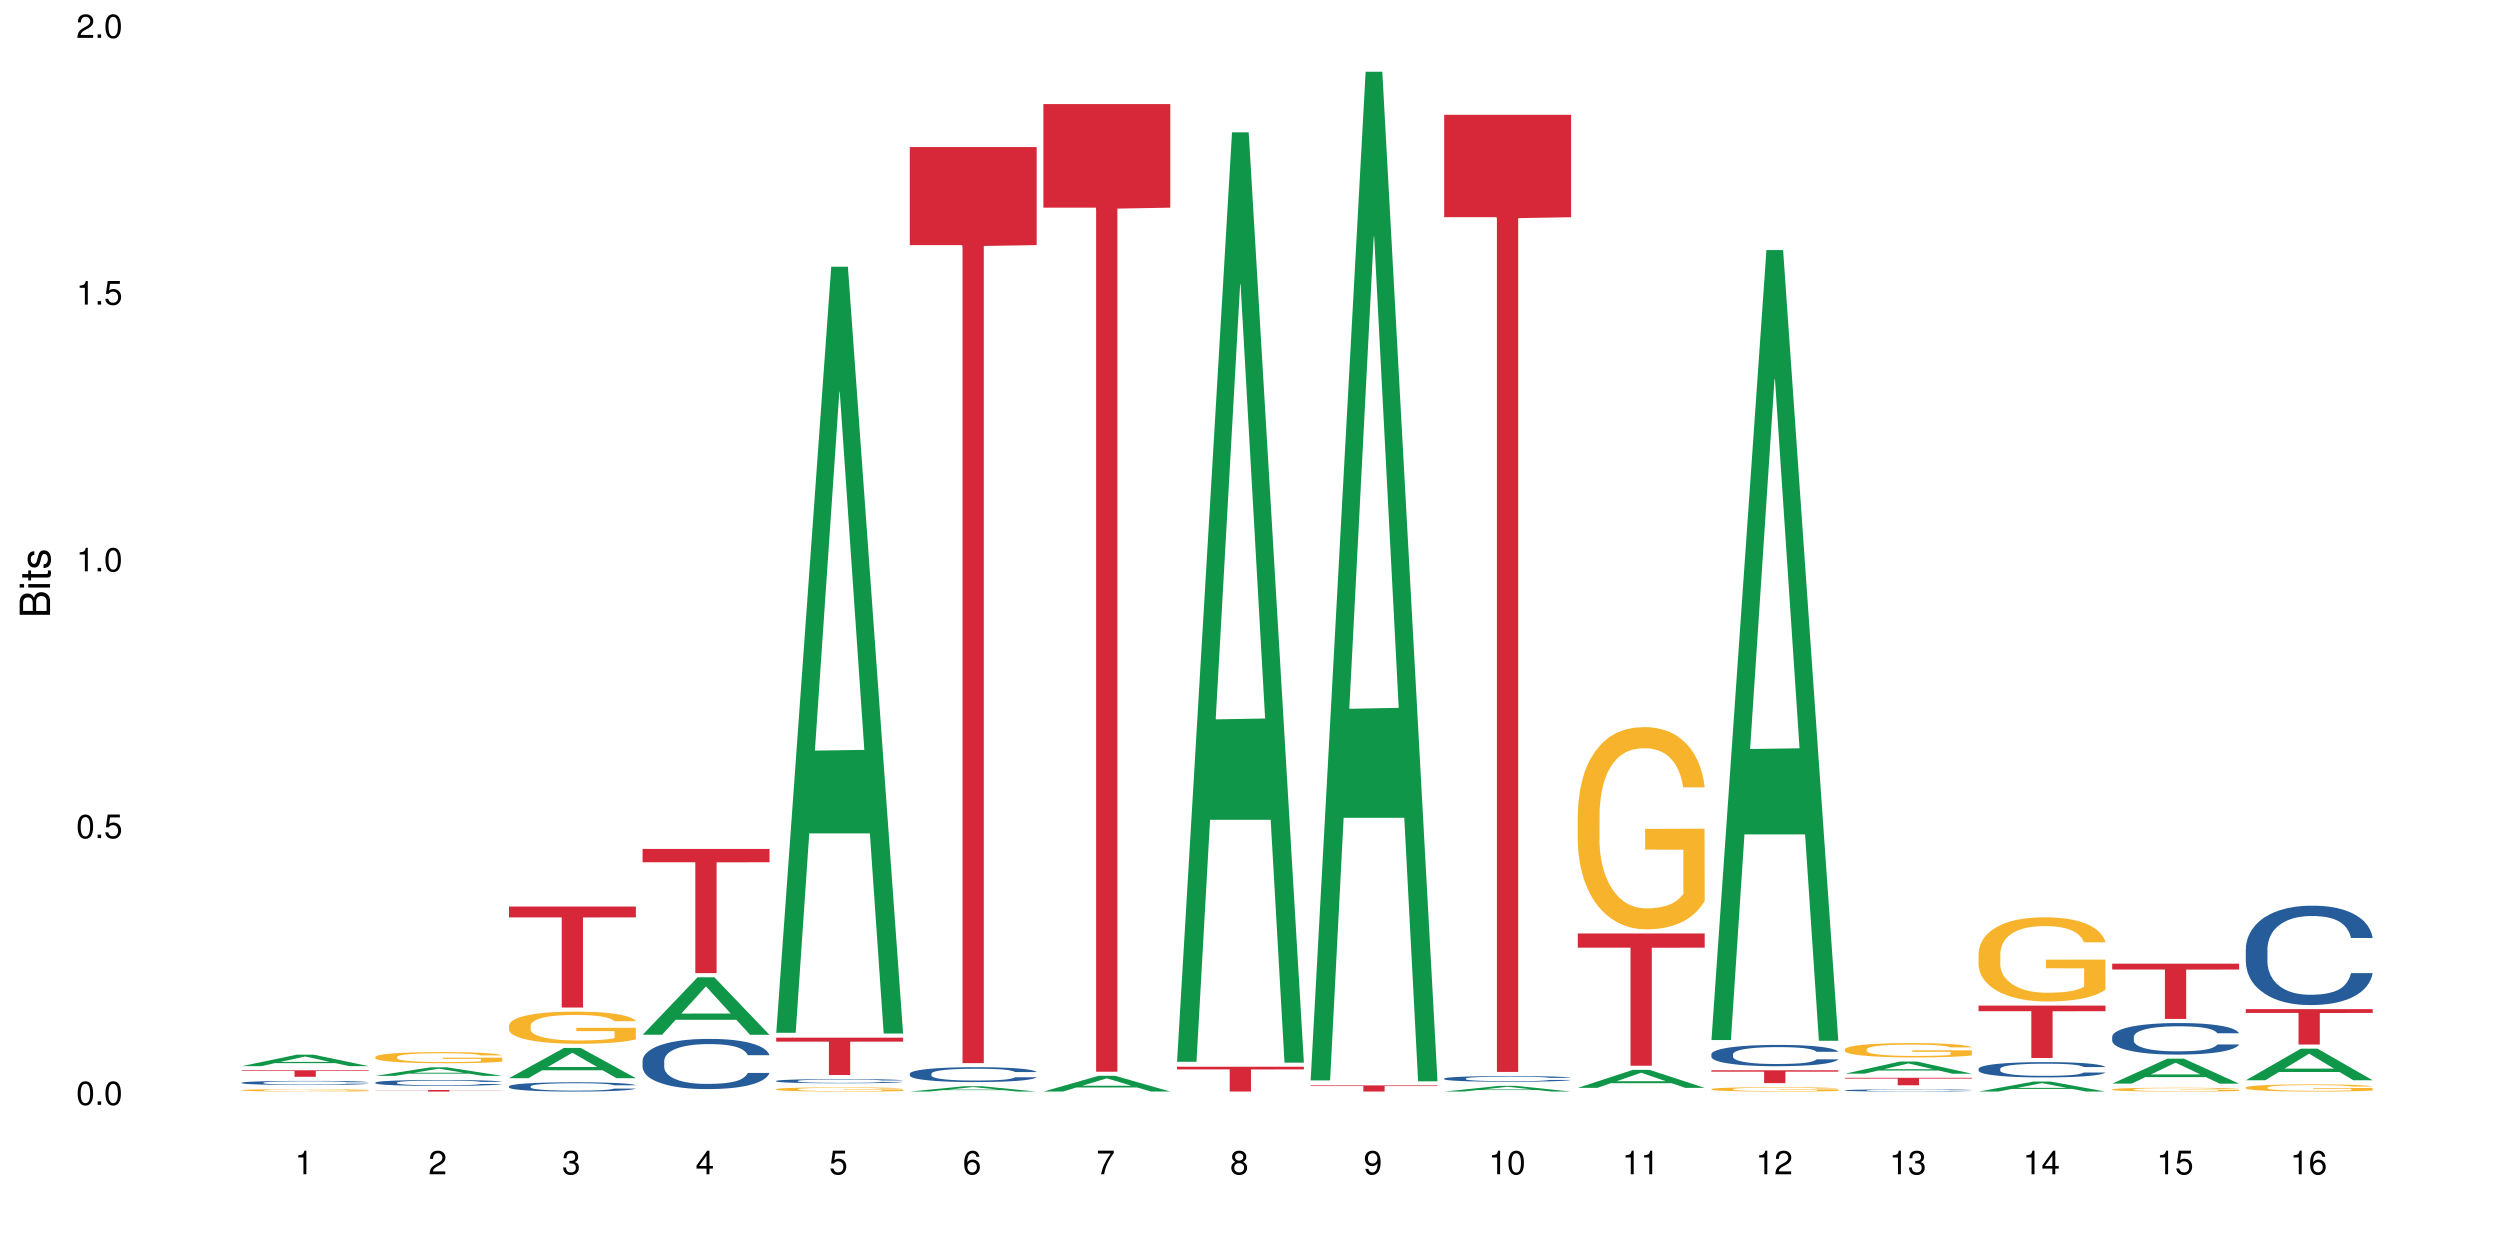 <?xml version="1.0" encoding="UTF-8"?>
<svg xmlns="http://www.w3.org/2000/svg" xmlns:xlink="http://www.w3.org/1999/xlink" width="720pt" height="360pt" viewBox="0 0 720 360" version="1.1">
<defs>
<g>
<symbol overflow="visible" id="glyph0-0">
<path style="stroke:none;" d=""/>
</symbol>
<symbol overflow="visible" id="glyph0-1">
<path style="stroke:none;" d="M 2.641 -6.797 C 2 -6.797 1.422 -6.531 1.078 -6.047 C 0.641 -5.453 0.406 -4.547 0.406 -3.297 C 0.406 -1 1.188 0.219 2.641 0.219 C 4.078 0.219 4.859 -1 4.859 -3.234 C 4.859 -4.562 4.656 -5.438 4.203 -6.047 C 3.844 -6.531 3.281 -6.797 2.641 -6.797 Z M 2.641 -6.047 C 3.547 -6.047 4 -5.125 4 -3.312 C 4 -1.375 3.562 -0.484 2.625 -0.484 C 1.734 -0.484 1.281 -1.422 1.281 -3.281 C 1.281 -5.141 1.734 -6.047 2.641 -6.047 Z M 2.641 -6.047 "/>
</symbol>
<symbol overflow="visible" id="glyph0-2">
<path style="stroke:none;" d="M 1.828 -1 L 0.828 -1 L 0.828 0 L 1.828 0 Z M 1.828 -1 "/>
</symbol>
<symbol overflow="visible" id="glyph0-3">
<path style="stroke:none;" d="M 4.562 -6.797 L 1.062 -6.797 L 0.547 -3.094 L 1.328 -3.094 C 1.719 -3.562 2.047 -3.734 2.578 -3.734 C 3.484 -3.734 4.062 -3.109 4.062 -2.094 C 4.062 -1.125 3.484 -0.531 2.578 -0.531 C 1.828 -0.531 1.375 -0.906 1.188 -1.672 L 0.328 -1.672 C 0.453 -1.109 0.547 -0.844 0.75 -0.594 C 1.125 -0.078 1.828 0.219 2.594 0.219 C 3.969 0.219 4.922 -0.781 4.922 -2.219 C 4.922 -3.562 4.031 -4.484 2.719 -4.484 C 2.25 -4.484 1.859 -4.359 1.469 -4.062 L 1.734 -5.969 L 4.562 -5.969 Z M 4.562 -6.797 "/>
</symbol>
<symbol overflow="visible" id="glyph0-4">
<path style="stroke:none;" d="M 2.484 -4.844 L 2.484 0 L 3.328 0 L 3.328 -6.797 L 2.766 -6.797 C 2.469 -5.75 2.281 -5.609 0.984 -5.453 L 0.984 -4.844 Z M 2.484 -4.844 "/>
</symbol>
<symbol overflow="visible" id="glyph0-5">
<path style="stroke:none;" d="M 4.859 -0.828 L 1.281 -0.828 C 1.359 -1.391 1.672 -1.75 2.5 -2.234 L 3.469 -2.75 C 4.406 -3.266 4.906 -3.969 4.906 -4.812 C 4.906 -5.375 4.672 -5.906 4.266 -6.266 C 3.859 -6.625 3.375 -6.797 2.719 -6.797 C 1.859 -6.797 1.219 -6.5 0.844 -5.922 C 0.609 -5.562 0.5 -5.125 0.484 -4.438 L 1.328 -4.438 C 1.359 -4.906 1.406 -5.188 1.531 -5.406 C 1.75 -5.812 2.188 -6.062 2.703 -6.062 C 3.469 -6.062 4.031 -5.516 4.031 -4.781 C 4.031 -4.25 3.719 -3.797 3.125 -3.438 L 2.234 -2.938 C 0.812 -2.141 0.406 -1.5 0.328 0 L 4.859 0 Z M 4.859 -0.828 "/>
</symbol>
<symbol overflow="visible" id="glyph0-6">
<path style="stroke:none;" d="M 2.125 -3.125 L 2.578 -3.125 C 3.516 -3.125 3.984 -2.703 3.984 -1.891 C 3.984 -1.031 3.469 -0.531 2.578 -0.531 C 1.656 -0.531 1.203 -0.984 1.156 -1.969 L 0.312 -1.969 C 0.344 -1.422 0.438 -1.078 0.609 -0.766 C 0.953 -0.109 1.625 0.219 2.547 0.219 C 3.953 0.219 4.859 -0.609 4.859 -1.906 C 4.859 -2.766 4.516 -3.25 3.703 -3.516 C 4.344 -3.766 4.656 -4.25 4.656 -4.938 C 4.656 -6.109 3.875 -6.797 2.578 -6.797 C 1.203 -6.797 0.484 -6.047 0.453 -4.609 L 1.297 -4.609 C 1.312 -5.016 1.344 -5.25 1.453 -5.453 C 1.641 -5.828 2.062 -6.062 2.594 -6.062 C 3.344 -6.062 3.797 -5.625 3.797 -4.906 C 3.797 -4.422 3.609 -4.141 3.25 -3.984 C 3.016 -3.891 2.719 -3.844 2.125 -3.844 Z M 2.125 -3.125 "/>
</symbol>
<symbol overflow="visible" id="glyph0-7">
<path style="stroke:none;" d="M 3.141 -1.625 L 3.141 0 L 3.984 0 L 3.984 -1.625 L 4.984 -1.625 L 4.984 -2.391 L 3.984 -2.391 L 3.984 -6.797 L 3.359 -6.797 L 0.266 -2.516 L 0.266 -1.625 Z M 3.141 -2.391 L 1 -2.391 L 3.141 -5.359 Z M 3.141 -2.391 "/>
</symbol>
<symbol overflow="visible" id="glyph0-8">
<path style="stroke:none;" d="M 4.781 -5.031 C 4.609 -6.141 3.891 -6.797 2.844 -6.797 C 2.094 -6.797 1.422 -6.438 1.031 -5.828 C 0.609 -5.172 0.406 -4.344 0.406 -3.094 C 0.406 -1.953 0.578 -1.234 0.984 -0.625 C 1.359 -0.078 1.953 0.219 2.703 0.219 C 3.984 0.219 4.922 -0.734 4.922 -2.078 C 4.922 -3.344 4.062 -4.234 2.844 -4.234 C 2.172 -4.234 1.641 -3.969 1.281 -3.469 C 1.281 -5.125 1.828 -6.047 2.797 -6.047 C 3.391 -6.047 3.797 -5.672 3.938 -5.031 Z M 2.734 -3.484 C 3.547 -3.484 4.062 -2.922 4.062 -2 C 4.062 -1.156 3.484 -0.531 2.703 -0.531 C 1.922 -0.531 1.328 -1.188 1.328 -2.047 C 1.328 -2.891 1.906 -3.484 2.734 -3.484 Z M 2.734 -3.484 "/>
</symbol>
<symbol overflow="visible" id="glyph0-9">
<path style="stroke:none;" d="M 4.984 -6.797 L 0.438 -6.797 L 0.438 -5.969 L 4.109 -5.969 C 2.5 -3.656 1.828 -2.234 1.328 0 L 2.219 0 C 2.594 -2.172 3.453 -4.047 4.984 -6.094 Z M 4.984 -6.797 "/>
</symbol>
<symbol overflow="visible" id="glyph0-10">
<path style="stroke:none;" d="M 3.75 -3.578 C 4.453 -4 4.688 -4.344 4.688 -4.984 C 4.688 -6.047 3.844 -6.797 2.641 -6.797 C 1.438 -6.797 0.594 -6.047 0.594 -4.984 C 0.594 -4.359 0.828 -4.016 1.516 -3.578 C 0.734 -3.203 0.359 -2.641 0.359 -1.891 C 0.359 -0.641 1.297 0.219 2.641 0.219 C 3.984 0.219 4.922 -0.641 4.922 -1.875 C 4.922 -2.641 4.531 -3.203 3.75 -3.578 Z M 2.641 -6.047 C 3.359 -6.047 3.812 -5.625 3.812 -4.969 C 3.812 -4.344 3.344 -3.922 2.641 -3.922 C 1.922 -3.922 1.453 -4.344 1.453 -4.984 C 1.453 -5.625 1.922 -6.047 2.641 -6.047 Z M 2.641 -3.203 C 3.484 -3.203 4.062 -2.672 4.062 -1.875 C 4.062 -1.062 3.484 -0.531 2.625 -0.531 C 1.797 -0.531 1.219 -1.078 1.219 -1.875 C 1.219 -2.672 1.797 -3.203 2.641 -3.203 Z M 2.641 -3.203 "/>
</symbol>
<symbol overflow="visible" id="glyph0-11">
<path style="stroke:none;" d="M 0.516 -1.547 C 0.672 -0.438 1.406 0.219 2.438 0.219 C 3.188 0.219 3.859 -0.141 4.266 -0.75 C 4.688 -1.406 4.891 -2.25 4.891 -3.484 C 4.891 -4.625 4.703 -5.359 4.312 -5.953 C 3.938 -6.5 3.344 -6.797 2.594 -6.797 C 1.297 -6.797 0.359 -5.844 0.359 -4.516 C 0.359 -3.25 1.234 -2.344 2.453 -2.344 C 3.094 -2.344 3.562 -2.578 4.016 -3.109 C 4 -1.453 3.469 -0.531 2.5 -0.531 C 1.906 -0.531 1.484 -0.906 1.359 -1.547 Z M 2.578 -6.062 C 3.375 -6.062 3.969 -5.406 3.969 -4.531 C 3.969 -3.688 3.375 -3.094 2.547 -3.094 C 1.734 -3.094 1.234 -3.672 1.234 -4.578 C 1.234 -5.438 1.797 -6.062 2.578 -6.062 Z M 2.578 -6.062 "/>
</symbol>
<symbol overflow="visible" id="glyph1-0">
<path style="stroke:none;" d=""/>
</symbol>
<symbol overflow="visible" id="glyph1-1">
<path style="stroke:none;" d="M 0 -0.953 L 0 -4.891 C 0 -5.719 -0.234 -6.344 -0.734 -6.797 C -1.188 -7.234 -1.812 -7.469 -2.5 -7.469 C -3.547 -7.469 -4.188 -7 -4.625 -5.875 C -4.984 -6.672 -5.641 -7.094 -6.531 -7.094 C -7.156 -7.094 -7.734 -6.859 -8.141 -6.391 C -8.562 -5.938 -8.75 -5.344 -8.75 -4.5 L -8.75 -0.953 Z M -4.984 -2.062 L -7.766 -2.062 L -7.766 -4.219 C -7.766 -4.844 -7.688 -5.203 -7.453 -5.5 C -7.219 -5.812 -6.859 -5.969 -6.375 -5.969 C -5.906 -5.969 -5.531 -5.812 -5.297 -5.5 C -5.062 -5.203 -4.984 -4.844 -4.984 -4.219 Z M -0.984 -2.062 L -4 -2.062 L -4 -4.781 C -4 -5.328 -3.859 -5.688 -3.578 -5.953 C -3.297 -6.219 -2.922 -6.359 -2.484 -6.359 C -2.062 -6.359 -1.688 -6.219 -1.406 -5.953 C -1.109 -5.688 -0.984 -5.328 -0.984 -4.781 Z M -0.984 -2.062 "/>
</symbol>
<symbol overflow="visible" id="glyph1-2">
<path style="stroke:none;" d="M -6.281 -1.797 L -6.281 -0.797 L 0 -0.797 L 0 -1.797 Z M -8.75 -1.797 L -8.75 -0.797 L -7.484 -0.797 L -7.484 -1.797 Z M -8.75 -1.797 "/>
</symbol>
<symbol overflow="visible" id="glyph1-3">
<path style="stroke:none;" d="M -6.281 -3.047 L -6.281 -2.016 L -8.016 -2.016 L -8.016 -1.016 L -6.281 -1.016 L -6.281 -0.172 L -5.469 -0.172 L -5.469 -1.016 L -0.719 -1.016 C -0.078 -1.016 0.281 -1.453 0.281 -2.234 C 0.281 -2.469 0.25 -2.719 0.188 -3.047 L -0.641 -3.047 C -0.609 -2.922 -0.594 -2.766 -0.594 -2.562 C -0.594 -2.141 -0.719 -2.016 -1.156 -2.016 L -5.469 -2.016 L -5.469 -3.047 Z M -6.281 -3.047 "/>
</symbol>
<symbol overflow="visible" id="glyph1-4">
<path style="stroke:none;" d="M -4.531 -5.25 C -5.766 -5.25 -6.469 -4.422 -6.469 -2.969 C -6.469 -1.516 -5.719 -0.562 -4.547 -0.562 C -3.562 -0.562 -3.094 -1.062 -2.734 -2.562 L -2.516 -3.484 C -2.344 -4.188 -2.094 -4.469 -1.625 -4.469 C -1.047 -4.469 -0.641 -3.875 -0.641 -3 C -0.641 -2.453 -0.797 -2 -1.062 -1.75 C -1.25 -1.594 -1.422 -1.531 -1.875 -1.469 L -1.875 -0.406 C -0.422 -0.453 0.281 -1.266 0.281 -2.922 C 0.281 -4.5 -0.5 -5.516 -1.719 -5.516 C -2.656 -5.516 -3.172 -4.984 -3.469 -3.734 L -3.703 -2.766 C -3.891 -1.953 -4.156 -1.609 -4.594 -1.609 C -5.172 -1.609 -5.547 -2.125 -5.547 -2.938 C -5.547 -3.75 -5.203 -4.172 -4.531 -4.203 Z M -4.531 -5.25 "/>
</symbol>
</g>
</defs>
<g id="surface68000">
<rect x="0" y="0" width="720" height="360" style="fill:rgb(100%,100%,100%);fill-opacity:1;stroke:none;"/>
<path style=" stroke:none;fill-rule:nonzero;fill:rgb(6.275%,58.824%,28.235%);fill-opacity:1;" d="M 69.629 307.047 L 69.668 307.043 L 85.484 303.742 L 90.289 303.742 L 106.184 307.051 L 100.598 307.051 L 96.613 306.188 L 79.156 306.188 L 75.254 307.047 L 69.629 307.047 L 80.836 305.828 L 95.012 305.824 L 87.945 304.281 L 87.867 304.277 L 87.789 304.289 L 80.797 305.824 L 80.836 305.828 Z M 69.629 307.047 "/>
<path style=" stroke:none;fill-rule:nonzero;fill:rgb(14.51%,36.078%,60%);fill-opacity:1;" d="M 69.629 311.812 L 69.676 311.812 L 69.676 311.785 L 69.809 311.746 L 70.121 311.695 L 70.434 311.656 L 71.234 311.594 L 72.348 311.531 L 73.508 311.484 L 74.355 311.457 L 75.113 311.434 L 76.852 311.395 L 77.965 311.375 L 79.168 311.355 L 80.641 311.336 L 81.711 311.328 L 84.117 311.309 L 85.898 311.301 L 90.27 311.301 L 92.051 311.305 L 93.344 311.309 L 94.77 311.316 L 95.973 311.328 L 98.07 311.352 L 99.941 311.383 L 100.789 311.398 L 102.125 311.434 L 103.152 311.465 L 103.863 311.492 L 104.668 311.531 L 105.379 311.582 L 105.914 311.637 L 106.184 311.684 L 99.941 311.684 L 99.629 311.641 L 99.273 311.605 L 98.605 311.562 L 97.938 311.531 L 97 311.5 L 96.152 311.477 L 94.992 311.457 L 93.969 311.445 L 92.898 311.434 L 91.875 311.43 L 89.91 311.422 L 87.637 311.422 L 86.793 311.426 L 85.055 311.434 L 84.117 311.441 L 82.781 311.457 L 81.844 311.469 L 80.73 311.492 L 79.973 311.508 L 79.035 311.539 L 78.367 311.562 L 77.609 311.598 L 77.164 311.625 L 76.762 311.656 L 76.406 311.691 L 76.137 311.73 L 75.961 311.77 L 75.871 311.809 L 75.871 311.977 L 75.961 312.016 L 76.184 312.059 L 76.762 312.125 L 77.609 312.184 L 78.59 312.227 L 79.527 312.262 L 80.059 312.277 L 80.773 312.293 L 81.887 312.316 L 83.492 312.336 L 84.43 312.344 L 85.855 312.355 L 87.328 312.359 L 89.289 312.359 L 91.027 312.355 L 92.184 312.348 L 93.391 312.34 L 95.039 312.32 L 96.062 312.305 L 96.953 312.285 L 97.625 312.262 L 98.07 312.246 L 98.738 312.211 L 99.273 312.176 L 99.676 312.137 L 99.941 312.102 L 106.184 312.102 L 105.914 312.145 L 105.516 312.188 L 105.113 312.219 L 104.488 312.254 L 103.773 312.289 L 102.75 312.328 L 101.902 312.352 L 100.789 312.379 L 99.762 312.398 L 98.648 312.418 L 97 312.438 L 95.93 312.449 L 94.77 312.461 L 93.391 312.469 L 91.648 312.477 L 89.777 312.48 L 86.168 312.48 L 84.785 312.477 L 82.957 312.465 L 80.684 312.445 L 79.035 312.426 L 77.742 312.406 L 76.629 312.383 L 75.379 312.355 L 73.773 312.305 L 72.793 312.27 L 72.125 312.238 L 71.367 312.195 L 70.832 312.16 L 70.207 312.098 L 69.762 312.023 L 69.629 311.961 Z M 69.629 311.812 "/>
<path style=" stroke:none;fill-rule:nonzero;fill:rgb(96.863%,70.196%,16.863%);fill-opacity:1;" d="M 69.629 313.965 L 69.676 313.965 L 69.676 313.953 L 69.852 313.922 L 70.297 313.883 L 70.879 313.848 L 71.5 313.824 L 71.902 313.809 L 72.57 313.789 L 73.152 313.777 L 74.621 313.746 L 76.496 313.719 L 77.52 313.707 L 78.68 313.695 L 80.328 313.684 L 81.086 313.68 L 83.402 313.668 L 86.035 313.664 L 88.93 313.66 L 90.27 313.66 L 92.098 313.664 L 94.594 313.672 L 96.02 313.676 L 97.133 313.684 L 98.293 313.691 L 99.719 313.707 L 101.055 313.723 L 102.125 313.738 L 103.195 313.758 L 104.086 313.777 L 104.844 313.801 L 105.516 313.828 L 105.914 313.848 L 106.184 313.871 L 99.984 313.871 L 99.629 313.848 L 99.227 313.832 L 98.559 313.809 L 97.891 313.797 L 97.223 313.781 L 95.973 313.766 L 94.906 313.754 L 93.566 313.746 L 92.273 313.742 L 90.805 313.738 L 89.91 313.734 L 87.551 313.734 L 85.41 313.738 L 84.16 313.746 L 83.27 313.75 L 82.023 313.762 L 81.266 313.77 L 80.816 313.773 L 79.48 313.793 L 78.59 313.812 L 78.098 313.824 L 77.477 313.844 L 77.027 313.859 L 76.539 313.887 L 76.27 313.906 L 75.914 313.949 L 75.871 314.066 L 76.004 314.09 L 76.27 314.117 L 76.629 314.141 L 77.164 314.164 L 77.699 314.184 L 78.633 314.211 L 79.438 314.227 L 80.059 314.238 L 81.266 314.254 L 81.754 314.262 L 82.914 314.273 L 84.117 314.281 L 85.59 314.289 L 86.703 314.293 L 88.484 314.297 L 90.758 314.297 L 93.434 314.293 L 95.129 314.289 L 96.285 314.281 L 97.043 314.277 L 97.98 314.27 L 98.648 314.266 L 99.273 314.258 L 100.031 314.246 L 100.031 314.09 L 89.02 314.09 L 89.02 314.02 L 106.137 314.016 L 106.184 314.27 L 105.246 314.289 L 104.086 314.305 L 102.973 314.316 L 101.812 314.328 L 100.164 314.34 L 98.828 314.348 L 96.777 314.359 L 94.906 314.363 L 92.941 314.367 L 91.203 314.371 L 87.328 314.371 L 85.363 314.367 L 83.805 314.359 L 82.379 314.355 L 80.953 314.344 L 79.168 314.332 L 78.012 314.32 L 76.805 314.309 L 75.602 314.289 L 74.531 314.273 L 73.82 314.262 L 73.105 314.246 L 72.348 314.227 L 71.637 314.203 L 71.102 314.184 L 70.609 314.16 L 70.254 314.137 L 69.898 314.109 L 69.719 314.086 L 69.629 314.066 Z M 69.629 313.965 "/>
<path style=" stroke:none;fill-rule:nonzero;fill:rgb(83.922%,15.686%,22.353%);fill-opacity:1;" d="M 69.629 308.23 L 106.184 308.23 L 106.184 308.43 L 90.949 308.434 L 90.949 310.121 L 84.82 310.121 L 84.82 308.434 L 84.73 308.43 L 69.629 308.43 Z M 69.629 308.23 "/>
<path style=" stroke:none;fill-rule:nonzero;fill:rgb(6.275%,58.824%,28.235%);fill-opacity:1;" d="M 108.105 309.852 L 108.145 309.848 L 123.961 307.391 L 128.766 307.391 L 144.66 309.852 L 139.074 309.852 L 135.09 309.211 L 117.637 309.211 L 113.73 309.852 L 108.105 309.852 L 119.312 308.945 L 133.492 308.941 L 126.422 307.793 L 126.344 307.793 L 126.266 307.797 L 119.273 308.941 L 119.312 308.945 Z M 108.105 309.852 "/>
<path style=" stroke:none;fill-rule:nonzero;fill:rgb(14.51%,36.078%,60%);fill-opacity:1;" d="M 108.105 311.773 L 108.152 311.773 L 108.152 311.734 L 108.285 311.676 L 108.598 311.602 L 108.91 311.551 L 109.711 311.457 L 110.824 311.367 L 111.984 311.301 L 112.832 311.258 L 113.59 311.23 L 115.328 311.172 L 116.441 311.141 L 117.645 311.113 L 119.117 311.09 L 120.188 311.074 L 122.594 311.047 L 124.375 311.035 L 125.758 311.031 L 128.746 311.031 L 130.527 311.039 L 131.82 311.047 L 133.246 311.059 L 134.453 311.074 L 136.547 311.105 L 138.418 311.152 L 139.266 311.176 L 140.602 311.223 L 141.629 311.27 L 142.34 311.312 L 143.145 311.367 L 143.855 311.438 L 144.391 311.52 L 144.66 311.586 L 138.418 311.586 L 138.105 311.523 L 137.75 311.477 L 137.082 311.41 L 136.414 311.367 L 135.477 311.32 L 134.629 311.289 L 133.469 311.262 L 132.445 311.242 L 131.375 311.23 L 130.352 311.219 L 128.391 311.211 L 126.117 311.211 L 125.27 311.215 L 123.531 311.227 L 122.594 311.238 L 121.258 311.258 L 120.32 311.277 L 119.207 311.309 L 118.449 311.336 L 117.512 311.375 L 116.844 311.414 L 116.086 311.465 L 115.641 311.504 L 115.238 311.547 L 114.883 311.598 L 114.613 311.652 L 114.438 311.711 L 114.348 311.766 L 114.348 312.008 L 114.438 312.066 L 114.66 312.129 L 115.238 312.227 L 116.086 312.309 L 117.066 312.375 L 118.004 312.422 L 118.539 312.441 L 119.25 312.469 L 120.363 312.5 L 121.969 312.531 L 122.906 312.543 L 124.332 312.555 L 125.805 312.562 L 127.766 312.562 L 129.504 312.555 L 130.664 312.547 L 131.867 312.535 L 133.516 312.508 L 134.539 312.484 L 135.434 312.453 L 136.102 312.426 L 136.547 312.398 L 137.215 312.352 L 137.75 312.297 L 138.152 312.242 L 138.418 312.191 L 144.66 312.191 L 144.391 312.254 L 143.992 312.312 L 143.59 312.359 L 142.965 312.414 L 142.254 312.461 L 141.227 312.516 L 140.379 312.551 L 139.266 312.59 L 138.242 312.621 L 137.125 312.648 L 135.477 312.68 L 134.406 312.695 L 133.246 312.707 L 131.867 312.719 L 130.129 312.73 L 128.254 312.738 L 126.516 312.738 L 124.645 312.734 L 123.262 312.73 L 121.434 312.715 L 119.16 312.688 L 117.512 312.656 L 116.219 312.629 L 115.105 312.598 L 113.855 312.555 L 112.254 312.484 L 111.27 312.434 L 110.602 312.391 L 109.844 312.328 L 109.309 312.273 L 108.688 312.188 L 108.238 312.074 L 108.105 311.988 Z M 108.105 311.773 "/>
<path style=" stroke:none;fill-rule:nonzero;fill:rgb(96.863%,70.196%,16.863%);fill-opacity:1;" d="M 108.105 304.375 L 108.152 304.371 L 108.152 304.312 L 108.328 304.184 L 108.773 304 L 109.355 303.852 L 109.98 303.734 L 110.379 303.672 L 111.047 303.582 L 111.629 303.52 L 113.098 303.387 L 114.973 303.262 L 115.996 303.211 L 117.156 303.16 L 118.805 303.105 L 119.562 303.086 L 121.879 303.039 L 124.512 303.008 L 127.406 303 L 128.746 303.004 L 130.574 303.016 L 133.07 303.047 L 134.496 303.074 L 135.609 303.105 L 136.77 303.145 L 138.195 303.203 L 139.531 303.273 L 140.602 303.344 L 141.672 303.43 L 142.562 303.523 L 143.32 303.629 L 143.992 303.75 L 144.391 303.852 L 144.66 303.957 L 138.465 303.957 L 138.105 303.852 L 137.707 303.773 L 137.035 303.676 L 136.367 303.605 L 135.699 303.551 L 134.453 303.477 L 133.383 303.43 L 132.043 303.387 L 130.75 303.359 L 129.281 303.344 L 128.391 303.336 L 126.027 303.336 L 123.887 303.359 L 122.637 303.383 L 121.746 303.406 L 120.5 303.449 L 119.742 303.484 L 119.297 303.508 L 117.957 303.598 L 117.066 303.68 L 116.574 303.734 L 115.953 303.824 L 115.508 303.902 L 115.016 304.02 L 114.75 304.109 L 114.391 304.309 L 114.348 304.836 L 114.48 304.949 L 114.75 305.066 L 115.105 305.176 L 115.641 305.285 L 116.176 305.371 L 117.109 305.484 L 117.914 305.562 L 118.539 305.609 L 119.742 305.691 L 120.23 305.715 L 121.391 305.77 L 122.594 305.812 L 124.066 305.848 L 125.18 305.863 L 126.961 305.879 L 129.234 305.879 L 131.91 305.859 L 133.605 305.836 L 134.762 305.812 L 135.52 305.793 L 136.457 305.762 L 137.125 305.73 L 137.75 305.699 L 138.508 305.648 L 138.508 304.949 L 127.496 304.945 L 127.496 304.617 L 144.613 304.613 L 144.66 305.762 L 143.723 305.84 L 142.562 305.918 L 141.449 305.977 L 140.289 306.023 L 138.641 306.082 L 137.305 306.117 L 135.254 306.156 L 133.383 306.184 L 131.422 306.199 L 129.68 306.211 L 127.633 306.211 L 125.805 306.207 L 123.844 306.188 L 122.281 306.164 L 120.855 306.137 L 119.43 306.098 L 117.645 306.035 L 116.488 305.988 L 115.285 305.926 L 114.078 305.852 L 113.012 305.773 L 112.297 305.711 L 111.582 305.641 L 110.824 305.551 L 110.113 305.453 L 109.578 305.363 L 109.086 305.258 L 108.73 305.164 L 108.375 305.031 L 108.195 304.926 L 108.105 304.832 Z M 108.105 304.375 "/>
<path style=" stroke:none;fill-rule:nonzero;fill:rgb(83.922%,15.686%,22.353%);fill-opacity:1;" d="M 108.105 313.918 L 144.66 313.918 L 144.66 313.969 L 129.426 313.969 L 129.426 314.371 L 123.297 314.371 L 123.297 313.969 L 108.105 313.969 Z M 108.105 313.918 "/>
<path style=" stroke:none;fill-rule:nonzero;fill:rgb(6.275%,58.824%,28.235%);fill-opacity:1;" d="M 146.582 310.512 L 146.621 310.504 L 162.438 301.797 L 167.242 301.797 L 183.137 310.52 L 177.551 310.52 L 173.57 308.242 L 156.113 308.242 L 152.207 310.512 L 146.582 310.512 L 157.793 307.301 L 171.969 307.293 L 164.898 303.223 L 164.82 303.215 L 164.742 303.238 L 157.754 307.293 L 157.793 307.301 Z M 146.582 310.512 "/>
<path style=" stroke:none;fill-rule:nonzero;fill:rgb(14.51%,36.078%,60%);fill-opacity:1;" d="M 146.582 312.863 L 146.629 312.859 L 146.629 312.801 L 146.762 312.707 L 147.074 312.59 L 147.387 312.512 L 148.188 312.367 L 149.301 312.227 L 150.461 312.121 L 151.309 312.055 L 152.066 312.008 L 153.805 311.918 L 154.918 311.871 L 156.121 311.828 L 157.594 311.789 L 158.664 311.762 L 161.07 311.723 L 162.855 311.707 L 164.234 311.699 L 167.223 311.699 L 169.004 311.711 L 170.297 311.723 L 171.727 311.742 L 172.93 311.762 L 175.023 311.816 L 176.895 311.887 L 177.742 311.926 L 179.078 312 L 180.105 312.074 L 180.82 312.137 L 181.621 312.227 L 182.336 312.336 L 182.867 312.461 L 183.137 312.566 L 176.895 312.566 L 176.582 312.469 L 176.227 312.395 L 175.559 312.293 L 174.891 312.223 L 173.953 312.152 L 173.105 312.105 L 171.949 312.059 L 170.922 312.027 L 169.852 312.008 L 168.828 311.992 L 166.867 311.977 L 164.594 311.977 L 163.746 311.984 L 162.008 312.004 L 161.07 312.02 L 159.734 312.055 L 158.797 312.086 L 157.684 312.133 L 156.926 312.176 L 155.988 312.238 L 155.32 312.297 L 154.562 312.375 L 154.117 312.438 L 153.715 312.504 L 153.359 312.586 L 153.09 312.672 L 152.914 312.762 L 152.824 312.848 L 152.824 313.227 L 152.914 313.316 L 153.137 313.418 L 153.715 313.566 L 154.562 313.695 L 155.543 313.801 L 156.48 313.871 L 157.016 313.906 L 157.727 313.945 L 158.844 313.996 L 160.445 314.043 L 161.383 314.062 L 162.809 314.082 L 164.281 314.094 L 166.242 314.094 L 167.98 314.082 L 169.141 314.07 L 170.344 314.051 L 171.992 314.008 L 173.016 313.969 L 173.91 313.926 L 174.578 313.879 L 175.023 313.84 L 175.691 313.762 L 176.227 313.68 L 176.629 313.594 L 176.895 313.512 L 183.137 313.512 L 182.867 313.609 L 182.469 313.703 L 182.066 313.773 L 181.441 313.859 L 180.73 313.938 L 179.703 314.023 L 178.855 314.078 L 177.742 314.141 L 176.719 314.184 L 175.602 314.227 L 173.953 314.277 L 172.883 314.301 L 171.727 314.32 L 170.344 314.34 L 168.605 314.359 L 166.73 314.367 L 164.992 314.371 L 163.121 314.367 L 161.738 314.355 L 159.91 314.336 L 157.637 314.289 L 155.988 314.242 L 154.695 314.199 L 153.582 314.148 L 152.332 314.082 L 150.73 313.977 L 149.75 313.891 L 149.078 313.824 L 148.32 313.727 L 147.785 313.645 L 147.164 313.508 L 146.719 313.332 L 146.582 313.199 Z M 146.582 312.863 "/>
<path style=" stroke:none;fill-rule:nonzero;fill:rgb(96.863%,70.196%,16.863%);fill-opacity:1;" d="M 146.582 295.316 L 146.629 295.309 L 146.629 295.141 L 146.805 294.758 L 147.25 294.234 L 147.832 293.801 L 148.457 293.465 L 148.855 293.285 L 149.523 293.031 L 150.105 292.844 L 151.574 292.465 L 153.449 292.109 L 154.473 291.957 L 155.633 291.812 L 157.281 291.652 L 158.039 291.59 L 160.359 291.457 L 162.988 291.371 L 165.887 291.348 L 167.223 291.355 L 169.051 291.387 L 171.547 291.48 L 172.973 291.566 L 174.086 291.652 L 175.246 291.762 L 176.672 291.93 L 178.012 292.133 L 179.078 292.336 L 180.148 292.59 L 181.043 292.863 L 181.801 293.156 L 182.469 293.516 L 182.867 293.809 L 183.137 294.105 L 176.941 294.105 L 176.582 293.809 L 176.184 293.582 L 175.516 293.301 L 174.844 293.098 L 174.176 292.938 L 172.93 292.719 L 171.859 292.582 L 170.52 292.465 L 169.227 292.387 L 167.758 292.336 L 166.867 292.32 L 164.504 292.32 L 162.363 292.379 L 161.117 292.445 L 160.223 292.516 L 158.977 292.641 L 158.219 292.742 L 157.773 292.812 L 156.434 293.074 L 155.543 293.312 L 155.055 293.473 L 154.43 293.727 L 153.984 293.953 L 153.492 294.293 L 153.227 294.547 L 152.867 295.121 L 152.824 296.648 L 152.957 296.969 L 153.227 297.316 L 153.582 297.621 L 154.117 297.941 L 154.652 298.188 L 155.586 298.52 L 156.391 298.738 L 157.016 298.883 L 158.219 299.109 L 158.707 299.188 L 159.867 299.34 L 161.07 299.457 L 162.543 299.559 L 163.656 299.609 L 165.438 299.652 L 167.711 299.652 L 170.387 299.602 L 172.082 299.535 L 173.242 299.465 L 174 299.406 L 174.934 299.312 L 175.602 299.23 L 176.227 299.137 L 176.984 298.992 L 176.984 296.969 L 165.973 296.961 L 165.973 296.012 L 183.094 296.004 L 183.137 299.312 L 182.199 299.543 L 181.043 299.762 L 179.926 299.934 L 178.77 300.078 L 177.117 300.238 L 175.781 300.34 L 173.73 300.457 L 171.859 300.535 L 169.898 300.586 L 168.16 300.609 L 166.109 300.617 L 164.281 300.602 L 162.32 300.551 L 160.758 300.484 L 159.332 300.398 L 157.906 300.289 L 156.121 300.109 L 154.965 299.965 L 153.762 299.789 L 152.555 299.578 L 151.488 299.348 L 150.773 299.172 L 150.059 298.969 L 149.301 298.715 L 148.59 298.426 L 148.055 298.164 L 147.562 297.867 L 147.207 297.586 L 146.852 297.207 L 146.672 296.902 L 146.582 296.637 Z M 146.582 295.316 "/>
<path style=" stroke:none;fill-rule:nonzero;fill:rgb(83.922%,15.686%,22.353%);fill-opacity:1;" d="M 146.582 261.09 L 183.137 261.09 L 183.137 264.203 L 167.902 264.23 L 167.902 290.168 L 161.773 290.168 L 161.773 264.258 L 161.684 264.203 L 146.582 264.203 Z M 146.582 261.09 "/>
<path style=" stroke:none;fill-rule:nonzero;fill:rgb(6.275%,58.824%,28.235%);fill-opacity:1;" d="M 185.059 298.012 L 185.098 298 L 200.914 281.445 L 205.719 281.445 L 221.613 298.027 L 216.027 298.027 L 212.047 293.699 L 194.59 293.699 L 190.684 298.012 L 185.059 298.012 L 196.27 291.91 L 210.445 291.895 L 203.375 284.156 L 203.297 284.141 L 203.219 284.188 L 196.23 291.895 L 196.27 291.91 Z M 185.059 298.012 "/>
<path style=" stroke:none;fill-rule:nonzero;fill:rgb(14.51%,36.078%,60%);fill-opacity:1;" d="M 185.059 305.496 L 185.105 305.484 L 185.105 305.168 L 185.238 304.664 L 185.551 304.031 L 185.863 303.594 L 186.664 302.816 L 187.781 302.062 L 188.938 301.48 L 189.785 301.137 L 190.543 300.875 L 192.281 300.383 L 193.395 300.133 L 194.602 299.91 L 196.07 299.684 L 197.141 299.551 L 199.547 299.34 L 201.332 299.25 L 202.711 299.207 L 205.699 299.207 L 207.484 299.262 L 208.773 299.328 L 210.203 299.434 L 211.406 299.551 L 213.5 299.844 L 215.371 300.211 L 216.219 300.426 L 217.559 300.832 L 218.582 301.23 L 219.297 301.574 L 220.098 302.062 L 220.812 302.656 L 221.348 303.332 L 221.613 303.898 L 215.371 303.898 L 215.062 303.371 L 214.703 302.961 L 214.035 302.418 L 213.367 302.035 L 212.43 301.652 L 211.582 301.402 L 210.426 301.152 L 209.398 300.992 L 208.328 300.875 L 207.305 300.793 L 205.344 300.715 L 203.07 300.715 L 202.223 300.742 L 200.484 300.848 L 199.547 300.938 L 198.211 301.125 L 197.273 301.297 L 196.16 301.559 L 195.402 301.785 L 194.465 302.129 L 193.797 302.434 L 193.039 302.867 L 192.594 303.199 L 192.191 303.566 L 191.836 304.004 L 191.57 304.465 L 191.391 304.953 L 191.301 305.43 L 191.301 307.477 L 191.391 307.953 L 191.613 308.508 L 192.191 309.312 L 193.039 310.016 L 194.02 310.57 L 194.957 310.965 L 195.492 311.148 L 196.203 311.363 L 197.32 311.625 L 198.922 311.891 L 199.859 311.996 L 201.285 312.102 L 202.758 312.152 L 204.719 312.152 L 206.457 312.102 L 207.617 312.035 L 208.82 311.93 L 210.469 311.707 L 211.496 311.492 L 212.387 311.242 L 213.055 310.992 L 213.5 310.781 L 214.168 310.371 L 214.703 309.922 L 215.105 309.461 L 215.371 309.012 L 221.613 309.012 L 221.348 309.539 L 220.945 310.055 L 220.543 310.438 L 219.918 310.898 L 219.207 311.309 L 218.18 311.77 L 217.336 312.074 L 216.219 312.406 L 215.195 312.656 L 214.078 312.879 L 212.43 313.145 L 211.359 313.277 L 210.203 313.395 L 208.82 313.5 L 207.082 313.594 L 205.211 313.648 L 203.469 313.66 L 201.598 313.633 L 200.215 313.582 L 198.391 313.461 L 196.117 313.223 L 194.465 312.973 L 193.172 312.723 L 192.059 312.457 L 190.812 312.102 L 189.207 311.52 L 188.227 311.07 L 187.555 310.703 L 186.797 310.188 L 186.266 309.723 L 185.641 308.984 L 185.195 308.047 L 185.059 307.32 Z M 185.059 305.496 "/>
<path style=" stroke:none;fill-rule:nonzero;fill:rgb(83.922%,15.686%,22.353%);fill-opacity:1;" d="M 185.059 244.5 L 221.613 244.5 L 221.613 248.328 L 206.379 248.363 L 206.379 280.266 L 200.25 280.266 L 200.25 248.395 L 200.16 248.328 L 185.059 248.328 Z M 185.059 244.5 "/>
<path style=" stroke:none;fill-rule:nonzero;fill:rgb(6.275%,58.824%,28.235%);fill-opacity:1;" d="M 223.539 297.453 L 223.578 297.246 L 239.391 76.828 L 244.195 76.828 L 260.09 297.66 L 254.504 297.66 L 250.523 240.016 L 233.066 240.016 L 229.16 297.453 L 223.539 297.453 L 234.746 216.172 L 248.922 215.965 L 241.852 112.91 L 241.773 112.703 L 241.695 113.324 L 234.707 215.965 L 234.746 216.172 Z M 223.539 297.453 "/>
<path style=" stroke:none;fill-rule:nonzero;fill:rgb(14.51%,36.078%,60%);fill-opacity:1;" d="M 223.539 311.301 L 223.582 311.301 L 223.582 311.273 L 223.715 311.23 L 224.027 311.18 L 224.34 311.141 L 225.141 311.078 L 226.258 311.016 L 227.414 310.965 L 228.262 310.938 L 229.02 310.914 L 230.758 310.875 L 231.875 310.852 L 233.078 310.836 L 234.547 310.816 L 235.617 310.805 L 238.023 310.785 L 239.809 310.777 L 244.176 310.777 L 245.961 310.781 L 247.254 310.785 L 248.68 310.793 L 249.883 310.805 L 251.977 310.828 L 253.848 310.859 L 254.695 310.879 L 256.035 310.91 L 257.059 310.945 L 257.773 310.973 L 258.574 311.016 L 259.289 311.062 L 259.824 311.121 L 260.09 311.168 L 253.848 311.168 L 253.539 311.125 L 253.18 311.09 L 252.512 311.043 L 251.844 311.012 L 250.906 310.98 L 250.059 310.961 L 248.902 310.938 L 247.875 310.926 L 246.805 310.914 L 245.781 310.91 L 243.82 310.902 L 240.699 310.902 L 238.961 310.914 L 238.023 310.922 L 236.688 310.938 L 235.75 310.949 L 234.637 310.973 L 233.879 310.992 L 232.941 311.02 L 232.273 311.047 L 231.516 311.082 L 231.07 311.109 L 230.668 311.141 L 230.312 311.176 L 230.047 311.215 L 229.867 311.258 L 229.777 311.297 L 229.777 311.469 L 229.867 311.508 L 230.09 311.555 L 230.668 311.621 L 231.516 311.68 L 232.496 311.727 L 233.434 311.758 L 233.969 311.773 L 234.68 311.793 L 235.797 311.812 L 237.402 311.836 L 238.336 311.844 L 239.762 311.852 L 241.234 311.859 L 243.195 311.859 L 244.934 311.852 L 246.094 311.848 L 247.297 311.84 L 248.945 311.82 L 249.973 311.801 L 250.863 311.781 L 251.531 311.762 L 251.977 311.742 L 252.645 311.707 L 253.18 311.672 L 253.582 311.633 L 253.848 311.594 L 260.09 311.594 L 259.824 311.641 L 259.422 311.684 L 259.02 311.715 L 258.395 311.754 L 257.684 311.785 L 256.656 311.824 L 255.812 311.852 L 254.695 311.879 L 253.672 311.898 L 252.559 311.918 L 250.906 311.941 L 249.836 311.953 L 248.68 311.961 L 247.297 311.969 L 245.559 311.977 L 243.688 311.98 L 241.949 311.984 L 240.074 311.98 L 238.695 311.977 L 236.867 311.969 L 234.594 311.945 L 232.941 311.926 L 231.648 311.906 L 230.535 311.883 L 229.289 311.852 L 227.684 311.805 L 226.703 311.766 L 226.035 311.734 L 225.277 311.691 L 224.742 311.656 L 224.117 311.594 L 223.672 311.516 L 223.539 311.453 Z M 223.539 311.301 "/>
<path style=" stroke:none;fill-rule:nonzero;fill:rgb(96.863%,70.196%,16.863%);fill-opacity:1;" d="M 223.539 313.68 L 223.582 313.68 L 223.582 313.656 L 223.762 313.609 L 224.207 313.539 L 224.785 313.484 L 225.41 313.438 L 225.812 313.414 L 226.48 313.383 L 227.059 313.359 L 228.531 313.309 L 230.402 313.262 L 231.426 313.242 L 232.586 313.223 L 234.234 313.203 L 234.992 313.195 L 237.312 313.176 L 239.941 313.168 L 242.84 313.164 L 244.176 313.164 L 246.004 313.168 L 248.5 313.18 L 249.926 313.191 L 251.043 313.203 L 252.199 313.219 L 253.625 313.238 L 254.965 313.266 L 256.035 313.293 L 257.105 313.324 L 257.996 313.359 L 258.754 313.398 L 259.422 313.445 L 259.824 313.484 L 260.09 313.523 L 253.895 313.523 L 253.539 313.484 L 253.137 313.453 L 252.469 313.418 L 251.801 313.391 L 251.129 313.371 L 249.883 313.34 L 248.812 313.324 L 247.477 313.309 L 246.184 313.297 L 244.711 313.293 L 243.82 313.289 L 241.457 313.289 L 239.316 313.297 L 238.07 313.305 L 237.18 313.316 L 235.93 313.332 L 235.172 313.344 L 234.727 313.355 L 233.391 313.387 L 232.496 313.418 L 232.008 313.441 L 231.383 313.473 L 230.938 313.504 L 230.445 313.547 L 230.18 313.578 L 229.824 313.656 L 229.777 313.852 L 229.91 313.895 L 230.18 313.941 L 230.535 313.98 L 231.07 314.023 L 231.605 314.055 L 232.543 314.098 L 233.344 314.125 L 233.969 314.145 L 235.172 314.176 L 235.664 314.184 L 236.82 314.203 L 238.023 314.219 L 239.496 314.234 L 240.609 314.238 L 242.395 314.246 L 244.668 314.246 L 247.34 314.238 L 249.035 314.23 L 250.195 314.219 L 250.953 314.215 L 251.887 314.199 L 252.559 314.191 L 253.18 314.176 L 253.938 314.16 L 253.938 313.895 L 242.93 313.895 L 242.93 313.77 L 260.047 313.77 L 260.09 314.199 L 259.152 314.23 L 257.996 314.258 L 256.879 314.281 L 255.723 314.301 L 254.074 314.32 L 252.734 314.336 L 250.684 314.352 L 248.812 314.359 L 246.852 314.367 L 245.113 314.371 L 243.062 314.371 L 241.234 314.367 L 239.273 314.363 L 237.711 314.352 L 236.285 314.344 L 234.859 314.328 L 233.078 314.305 L 231.918 314.285 L 230.715 314.262 L 229.512 314.234 L 228.441 314.207 L 227.727 314.184 L 227.016 314.156 L 226.258 314.121 L 225.543 314.086 L 225.008 314.051 L 224.52 314.012 L 224.16 313.977 L 223.805 313.926 L 223.625 313.887 L 223.539 313.852 Z M 223.539 313.68 "/>
<path style=" stroke:none;fill-rule:nonzero;fill:rgb(83.922%,15.686%,22.353%);fill-opacity:1;" d="M 223.539 298.84 L 260.09 298.84 L 260.09 299.992 L 244.855 300 L 244.855 309.598 L 238.727 309.598 L 238.727 300.012 L 238.637 299.992 L 223.539 299.992 Z M 223.539 298.84 "/>
<path style=" stroke:none;fill-rule:nonzero;fill:rgb(6.275%,58.824%,28.235%);fill-opacity:1;" d="M 262.016 314.371 L 262.055 314.367 L 277.871 312.816 L 282.672 312.816 L 298.566 314.371 L 292.984 314.371 L 289 313.965 L 271.543 313.965 L 267.637 314.371 L 262.016 314.371 L 273.223 313.797 L 287.398 313.797 L 280.328 313.07 L 280.25 313.07 L 280.172 313.074 L 273.184 313.797 L 273.223 313.797 Z M 262.016 314.371 "/>
<path style=" stroke:none;fill-rule:nonzero;fill:rgb(14.51%,36.078%,60%);fill-opacity:1;" d="M 262.016 309.219 L 262.059 309.215 L 262.059 309.121 L 262.191 308.973 L 262.504 308.785 L 262.816 308.656 L 263.617 308.422 L 264.734 308.199 L 265.891 308.027 L 266.738 307.926 L 267.496 307.848 L 269.234 307.703 L 270.352 307.629 L 271.555 307.562 L 273.023 307.496 L 274.094 307.457 L 276.5 307.395 L 278.285 307.367 L 279.668 307.355 L 282.652 307.355 L 284.438 307.371 L 285.73 307.391 L 287.156 307.422 L 288.359 307.457 L 290.453 307.543 L 292.328 307.652 L 293.172 307.715 L 294.512 307.836 L 295.535 307.953 L 296.25 308.055 L 297.051 308.199 L 297.766 308.375 L 298.301 308.574 L 298.566 308.746 L 292.328 308.746 L 292.016 308.586 L 291.656 308.465 L 290.988 308.305 L 290.32 308.191 L 289.383 308.078 L 288.539 308.004 L 287.379 307.93 L 286.352 307.883 L 285.285 307.848 L 284.258 307.824 L 282.297 307.801 L 280.023 307.801 L 279.176 307.809 L 277.438 307.84 L 276.5 307.867 L 275.164 307.922 L 274.227 307.973 L 273.113 308.051 L 272.355 308.117 L 271.422 308.219 L 270.75 308.309 L 269.992 308.438 L 269.547 308.535 L 269.148 308.648 L 268.789 308.777 L 268.523 308.914 L 268.344 309.059 L 268.254 309.199 L 268.254 309.805 L 268.344 309.945 L 268.566 310.109 L 269.148 310.352 L 269.992 310.559 L 270.973 310.723 L 271.91 310.84 L 272.445 310.895 L 273.16 310.957 L 274.273 311.035 L 275.879 311.113 L 276.812 311.145 L 278.238 311.176 L 279.711 311.191 L 281.672 311.191 L 283.41 311.176 L 284.57 311.156 L 285.773 311.125 L 287.422 311.059 L 288.449 310.996 L 289.34 310.922 L 290.008 310.848 L 290.453 310.785 L 291.121 310.664 L 291.656 310.531 L 292.059 310.395 L 292.328 310.262 L 298.566 310.262 L 298.301 310.418 L 297.898 310.57 L 297.496 310.684 L 296.875 310.82 L 296.16 310.941 L 295.137 311.078 L 294.289 311.168 L 293.172 311.266 L 292.148 311.34 L 291.035 311.406 L 289.383 311.484 L 288.316 311.523 L 287.156 311.559 L 285.773 311.59 L 284.035 311.617 L 282.164 311.633 L 280.426 311.637 L 278.551 311.629 L 277.172 311.613 L 275.344 311.578 L 273.07 311.508 L 271.422 311.434 L 270.129 311.359 L 269.012 311.281 L 267.766 311.176 L 266.16 311.004 L 265.18 310.871 L 264.512 310.762 L 263.754 310.609 L 263.219 310.473 L 262.594 310.254 L 262.148 309.973 L 262.016 309.758 Z M 262.016 309.219 "/>
<path style=" stroke:none;fill-rule:nonzero;fill:rgb(83.922%,15.686%,22.353%);fill-opacity:1;" d="M 262.016 42.352 L 298.566 42.352 L 298.566 70.59 L 283.332 70.84 L 283.332 306.176 L 277.203 306.176 L 277.203 71.086 L 277.113 70.59 L 262.016 70.59 Z M 262.016 42.352 "/>
<path style=" stroke:none;fill-rule:nonzero;fill:rgb(6.275%,58.824%,28.235%);fill-opacity:1;" d="M 300.492 314.367 L 300.531 314.363 L 316.348 309.84 L 321.148 309.84 L 337.043 314.371 L 331.461 314.371 L 327.477 313.188 L 310.02 313.188 L 306.113 314.367 L 300.492 314.367 L 311.699 312.699 L 325.875 312.695 L 318.809 310.578 L 318.73 310.574 L 318.652 310.586 L 311.66 312.695 L 311.699 312.699 Z M 300.492 314.367 "/>
<path style=" stroke:none;fill-rule:nonzero;fill:rgb(83.922%,15.686%,22.353%);fill-opacity:1;" d="M 300.492 29.98 L 337.043 29.98 L 337.043 59.812 L 321.809 60.074 L 321.809 308.66 L 315.68 308.66 L 315.68 60.336 L 315.594 59.812 L 300.492 59.812 Z M 300.492 29.98 "/>
<path style=" stroke:none;fill-rule:nonzero;fill:rgb(6.275%,58.824%,28.235%);fill-opacity:1;" d="M 338.969 305.797 L 339.008 305.543 L 354.824 38.117 L 359.625 38.117 L 375.52 306.047 L 369.938 306.047 L 365.953 236.109 L 348.496 236.109 L 344.59 305.797 L 338.969 305.797 L 350.176 207.176 L 364.352 206.926 L 357.285 81.891 L 357.207 81.641 L 357.129 82.395 L 350.137 206.926 L 350.176 207.176 Z M 338.969 305.797 "/>
<path style=" stroke:none;fill-rule:nonzero;fill:rgb(83.922%,15.686%,22.353%);fill-opacity:1;" d="M 338.969 307.227 L 375.52 307.227 L 375.52 307.992 L 360.285 308 L 360.285 314.371 L 354.156 314.371 L 354.156 308.004 L 354.07 307.992 L 338.969 307.992 Z M 338.969 307.227 "/>
<path style=" stroke:none;fill-rule:nonzero;fill:rgb(6.275%,58.824%,28.235%);fill-opacity:1;" d="M 377.445 311.148 L 377.484 310.875 L 393.301 20.664 L 398.105 20.664 L 414 311.422 L 408.414 311.422 L 404.43 235.523 L 386.973 235.523 L 383.07 311.148 L 377.445 311.148 L 388.652 204.129 L 402.828 203.855 L 395.762 68.168 L 395.684 67.895 L 395.605 68.715 L 388.613 203.855 L 388.652 204.129 Z M 377.445 311.148 "/>
<path style=" stroke:none;fill-rule:nonzero;fill:rgb(83.922%,15.686%,22.353%);fill-opacity:1;" d="M 377.445 312.602 L 414 312.602 L 414 312.789 L 398.766 312.793 L 398.766 314.371 L 392.637 314.371 L 392.637 312.793 L 392.547 312.789 L 377.445 312.789 Z M 377.445 312.602 "/>
<path style=" stroke:none;fill-rule:nonzero;fill:rgb(6.275%,58.824%,28.235%);fill-opacity:1;" d="M 415.922 314.367 L 415.961 314.367 L 431.777 312.727 L 436.582 312.727 L 452.477 314.371 L 446.891 314.371 L 442.906 313.941 L 425.449 313.941 L 421.547 314.367 L 415.922 314.367 L 427.129 313.762 L 441.305 313.762 L 434.238 312.992 L 434.16 312.992 L 434.082 312.996 L 427.09 313.762 L 427.129 313.762 Z M 415.922 314.367 "/>
<path style=" stroke:none;fill-rule:nonzero;fill:rgb(14.51%,36.078%,60%);fill-opacity:1;" d="M 415.922 310.617 L 415.965 310.613 L 415.965 310.578 L 416.102 310.52 L 416.414 310.449 L 416.723 310.398 L 417.527 310.312 L 418.641 310.227 L 419.801 310.16 L 420.648 310.121 L 421.406 310.09 L 423.145 310.035 L 424.258 310.004 L 425.461 309.98 L 426.934 309.953 L 428.004 309.938 L 430.41 309.914 L 432.191 309.906 L 433.574 309.898 L 436.562 309.898 L 438.344 309.906 L 439.637 309.914 L 441.062 309.926 L 442.266 309.938 L 444.363 309.973 L 446.234 310.016 L 447.082 310.039 L 448.418 310.086 L 449.445 310.129 L 450.156 310.168 L 450.961 310.227 L 451.672 310.293 L 452.207 310.371 L 452.477 310.434 L 446.234 310.434 L 445.922 310.375 L 445.566 310.328 L 444.898 310.266 L 444.227 310.223 L 443.293 310.18 L 442.445 310.148 L 441.285 310.121 L 440.262 310.102 L 439.191 310.09 L 438.164 310.082 L 436.203 310.07 L 433.93 310.07 L 433.086 310.074 L 431.348 310.086 L 430.41 310.098 L 429.074 310.117 L 428.137 310.137 L 427.023 310.168 L 426.266 310.195 L 425.328 310.234 L 424.66 310.266 L 423.902 310.316 L 423.457 310.355 L 423.055 310.398 L 422.699 310.445 L 422.43 310.5 L 422.254 310.555 L 422.164 310.609 L 422.164 310.844 L 422.254 310.895 L 422.477 310.961 L 423.055 311.051 L 423.902 311.129 L 424.883 311.195 L 425.816 311.238 L 426.352 311.262 L 427.066 311.285 L 428.18 311.312 L 429.785 311.344 L 430.723 311.355 L 432.148 311.367 L 433.621 311.375 L 435.582 311.375 L 437.32 311.367 L 438.477 311.359 L 439.68 311.348 L 441.332 311.324 L 442.355 311.301 L 443.246 311.27 L 443.918 311.242 L 444.363 311.219 L 445.031 311.172 L 445.566 311.121 L 445.969 311.066 L 446.234 311.016 L 452.477 311.016 L 452.207 311.078 L 451.805 311.137 L 451.406 311.18 L 450.781 311.23 L 450.066 311.277 L 449.043 311.332 L 448.195 311.363 L 447.082 311.402 L 446.055 311.43 L 444.941 311.457 L 443.293 311.488 L 442.223 311.504 L 441.062 311.516 L 439.68 311.527 L 437.941 311.539 L 436.07 311.543 L 434.332 311.547 L 432.461 311.543 L 431.078 311.535 L 429.25 311.523 L 426.977 311.496 L 425.328 311.469 L 424.035 311.438 L 422.922 311.41 L 421.672 311.367 L 420.066 311.301 L 419.086 311.25 L 418.418 311.207 L 417.66 311.148 L 417.125 311.098 L 416.5 311.012 L 416.055 310.906 L 415.922 310.824 Z M 415.922 310.617 "/>
<path style=" stroke:none;fill-rule:nonzero;fill:rgb(83.922%,15.686%,22.353%);fill-opacity:1;" d="M 415.922 33.055 L 452.477 33.055 L 452.477 62.562 L 437.242 62.82 L 437.242 308.723 L 431.113 308.723 L 431.113 63.082 L 431.023 62.562 L 415.922 62.562 Z M 415.922 33.055 "/>
<path style=" stroke:none;fill-rule:nonzero;fill:rgb(6.275%,58.824%,28.235%);fill-opacity:1;" d="M 454.398 313.305 L 454.438 313.301 L 470.254 308.121 L 475.059 308.121 L 490.953 313.309 L 485.367 313.309 L 481.383 311.953 L 463.93 311.953 L 460.023 313.305 L 454.398 313.305 L 465.605 311.395 L 479.781 311.391 L 472.715 308.969 L 472.637 308.961 L 472.559 308.977 L 465.566 311.391 L 465.605 311.395 Z M 454.398 313.305 "/>
<path style=" stroke:none;fill-rule:nonzero;fill:rgb(96.863%,70.196%,16.863%);fill-opacity:1;" d="M 454.398 234.355 L 454.445 234.301 L 454.445 233.238 L 454.621 230.844 L 455.066 227.543 L 455.648 224.832 L 456.27 222.703 L 456.672 221.586 L 457.34 219.988 L 457.922 218.816 L 459.391 216.422 L 461.266 214.188 L 462.289 213.23 L 463.449 212.324 L 465.098 211.316 L 465.855 210.941 L 468.172 210.09 L 470.805 209.559 L 473.699 209.398 L 475.039 209.453 L 476.867 209.664 L 479.363 210.25 L 480.789 210.781 L 481.902 211.316 L 483.062 212.008 L 484.488 213.07 L 485.824 214.348 L 486.895 215.625 L 487.965 217.223 L 488.855 218.926 L 489.613 220.785 L 490.285 223.02 L 490.684 224.883 L 490.953 226.746 L 484.758 226.746 L 484.398 224.883 L 484 223.445 L 483.328 221.691 L 482.66 220.414 L 481.992 219.402 L 480.742 218.02 L 479.676 217.168 L 478.336 216.422 L 477.043 215.945 L 475.574 215.625 L 474.68 215.52 L 472.32 215.52 L 470.18 215.891 L 468.93 216.316 L 468.039 216.742 L 466.793 217.539 L 466.035 218.18 L 465.586 218.605 L 464.25 220.254 L 463.359 221.746 L 462.867 222.754 L 462.246 224.352 L 461.801 225.789 L 461.309 227.918 L 461.043 229.512 L 460.684 233.133 L 460.641 242.707 L 460.773 244.73 L 461.043 246.914 L 461.398 248.828 L 461.934 250.852 L 462.469 252.395 L 463.402 254.469 L 464.207 255.852 L 464.828 256.758 L 466.035 258.191 L 466.523 258.672 L 467.684 259.629 L 468.887 260.375 L 470.359 261.012 L 471.473 261.332 L 473.254 261.598 L 475.527 261.598 L 478.203 261.277 L 479.898 260.852 L 481.055 260.43 L 481.812 260.055 L 482.75 259.469 L 483.418 258.938 L 484.043 258.352 L 484.801 257.449 L 484.801 244.73 L 473.789 244.676 L 473.789 238.719 L 490.906 238.664 L 490.953 259.469 L 490.016 260.906 L 488.855 262.289 L 487.742 263.355 L 486.582 264.258 L 484.934 265.27 L 483.598 265.91 L 481.547 266.652 L 479.676 267.133 L 477.711 267.453 L 475.973 267.609 L 473.922 267.664 L 472.098 267.559 L 470.133 267.238 L 468.574 266.812 L 467.148 266.281 L 465.723 265.59 L 463.938 264.473 L 462.781 263.566 L 461.574 262.449 L 460.371 261.121 L 459.301 259.684 L 458.59 258.566 L 457.875 257.289 L 457.117 255.691 L 456.406 253.883 L 455.871 252.234 L 455.379 250.371 L 455.023 248.613 L 454.668 246.223 L 454.488 244.305 L 454.398 242.656 Z M 454.398 234.355 "/>
<path style=" stroke:none;fill-rule:nonzero;fill:rgb(83.922%,15.686%,22.353%);fill-opacity:1;" d="M 454.398 268.844 L 490.953 268.844 L 490.953 272.922 L 475.719 272.957 L 475.719 306.941 L 469.59 306.941 L 469.59 272.992 L 469.5 272.922 L 454.398 272.922 Z M 454.398 268.844 "/>
<path style=" stroke:none;fill-rule:nonzero;fill:rgb(6.275%,58.824%,28.235%);fill-opacity:1;" d="M 492.875 299.543 L 492.914 299.332 L 508.73 72.012 L 513.535 72.012 L 529.43 299.758 L 523.844 299.758 L 519.859 240.309 L 502.406 240.309 L 498.5 299.543 L 492.875 299.543 L 504.086 215.719 L 518.262 215.504 L 511.191 109.223 L 511.113 109.008 L 511.035 109.648 L 504.047 215.504 L 504.086 215.719 Z M 492.875 299.543 "/>
<path style=" stroke:none;fill-rule:nonzero;fill:rgb(14.51%,36.078%,60%);fill-opacity:1;" d="M 492.875 303.605 L 492.922 303.598 L 492.922 303.465 L 493.055 303.25 L 493.367 302.98 L 493.68 302.797 L 494.48 302.469 L 495.594 302.148 L 496.754 301.902 L 497.602 301.754 L 498.359 301.645 L 500.098 301.438 L 501.211 301.328 L 502.414 301.234 L 503.887 301.141 L 504.957 301.082 L 507.363 300.992 L 509.148 300.953 L 510.527 300.938 L 513.516 300.938 L 515.297 300.961 L 516.59 300.988 L 518.016 301.031 L 519.223 301.082 L 521.316 301.207 L 523.188 301.363 L 524.035 301.453 L 525.371 301.625 L 526.398 301.793 L 527.109 301.941 L 527.914 302.148 L 528.625 302.398 L 529.16 302.684 L 529.43 302.926 L 523.188 302.926 L 522.875 302.703 L 522.52 302.527 L 521.852 302.297 L 521.184 302.137 L 520.246 301.973 L 519.398 301.867 L 518.242 301.762 L 517.215 301.695 L 516.145 301.645 L 515.121 301.609 L 513.16 301.578 L 510.887 301.578 L 510.039 301.586 L 508.301 301.633 L 507.363 301.672 L 506.027 301.75 L 505.09 301.824 L 503.977 301.934 L 503.219 302.031 L 502.281 302.176 L 501.613 302.305 L 500.855 302.488 L 500.41 302.629 L 500.008 302.785 L 499.652 302.973 L 499.383 303.168 L 499.207 303.375 L 499.117 303.574 L 499.117 304.445 L 499.207 304.645 L 499.43 304.879 L 500.008 305.223 L 500.855 305.52 L 501.836 305.754 L 502.773 305.922 L 503.309 306 L 504.02 306.09 L 505.133 306.203 L 506.738 306.312 L 507.676 306.359 L 509.102 306.402 L 510.574 306.426 L 512.535 306.426 L 514.273 306.402 L 515.434 306.375 L 516.637 306.332 L 518.285 306.234 L 519.309 306.145 L 520.203 306.039 L 520.871 305.934 L 521.316 305.844 L 521.984 305.672 L 522.52 305.48 L 522.922 305.285 L 523.188 305.094 L 529.43 305.094 L 529.16 305.316 L 528.762 305.535 L 528.359 305.699 L 527.734 305.895 L 527.023 306.066 L 525.996 306.266 L 525.148 306.391 L 524.035 306.531 L 523.012 306.641 L 521.895 306.734 L 520.246 306.848 L 519.176 306.902 L 518.016 306.953 L 516.637 306.996 L 514.898 307.035 L 513.023 307.059 L 511.285 307.066 L 509.414 307.055 L 508.031 307.031 L 506.203 306.98 L 503.93 306.879 L 502.281 306.773 L 500.988 306.668 L 499.875 306.555 L 498.625 306.402 L 497.023 306.156 L 496.039 305.969 L 495.371 305.809 L 494.613 305.59 L 494.078 305.395 L 493.457 305.082 L 493.008 304.684 L 492.875 304.375 Z M 492.875 303.605 "/>
<path style=" stroke:none;fill-rule:nonzero;fill:rgb(96.863%,70.196%,16.863%);fill-opacity:1;" d="M 492.875 313.652 L 492.922 313.652 L 492.922 313.629 L 493.098 313.578 L 493.543 313.508 L 494.125 313.449 L 494.75 313.402 L 495.148 313.379 L 495.816 313.344 L 496.398 313.316 L 497.867 313.266 L 499.742 313.219 L 500.766 313.199 L 501.926 313.18 L 503.574 313.156 L 504.332 313.148 L 506.648 313.129 L 509.281 313.117 L 512.18 313.113 L 513.516 313.117 L 515.344 313.121 L 517.84 313.133 L 519.266 313.145 L 520.379 313.156 L 521.539 313.172 L 522.965 313.195 L 524.305 313.223 L 525.371 313.25 L 526.441 313.285 L 527.336 313.32 L 528.094 313.359 L 528.762 313.41 L 529.16 313.449 L 529.43 313.488 L 523.234 313.488 L 522.875 313.449 L 522.477 313.418 L 521.805 313.379 L 521.137 313.352 L 520.469 313.332 L 519.223 313.301 L 518.152 313.281 L 516.812 313.266 L 515.52 313.258 L 514.051 313.25 L 513.16 313.246 L 510.797 313.246 L 508.656 313.254 L 507.406 313.266 L 506.516 313.273 L 505.27 313.289 L 504.512 313.305 L 504.066 313.312 L 502.727 313.348 L 501.836 313.383 L 501.344 313.402 L 500.723 313.438 L 500.277 313.469 L 499.785 313.516 L 499.52 313.547 L 499.16 313.625 L 499.117 313.832 L 499.25 313.875 L 499.52 313.922 L 499.875 313.965 L 500.41 314.008 L 500.945 314.043 L 501.879 314.086 L 502.684 314.117 L 503.309 314.137 L 504.512 314.168 L 505 314.176 L 506.16 314.199 L 507.363 314.215 L 508.836 314.227 L 509.949 314.234 L 511.73 314.238 L 514.004 314.238 L 516.68 314.234 L 518.375 314.223 L 519.531 314.215 L 520.289 314.207 L 521.227 314.195 L 521.895 314.184 L 522.52 314.172 L 523.277 314.152 L 523.277 313.875 L 512.266 313.875 L 512.266 313.746 L 529.383 313.746 L 529.43 314.195 L 528.492 314.227 L 527.336 314.254 L 526.219 314.277 L 525.062 314.297 L 523.41 314.32 L 522.074 314.332 L 520.023 314.348 L 518.152 314.359 L 516.191 314.367 L 514.453 314.371 L 512.402 314.371 L 510.574 314.367 L 508.613 314.363 L 507.051 314.352 L 505.625 314.34 L 504.199 314.324 L 502.414 314.301 L 501.258 314.281 L 500.055 314.258 L 498.848 314.23 L 497.781 314.199 L 497.066 314.176 L 496.352 314.148 L 495.594 314.113 L 494.883 314.074 L 494.348 314.039 L 493.855 313.996 L 493.5 313.961 L 493.145 313.91 L 492.965 313.867 L 492.875 313.832 Z M 492.875 313.652 "/>
<path style=" stroke:none;fill-rule:nonzero;fill:rgb(83.922%,15.686%,22.353%);fill-opacity:1;" d="M 492.875 308.242 L 529.43 308.242 L 529.43 308.641 L 514.195 308.645 L 514.195 311.934 L 508.066 311.934 L 508.066 308.645 L 507.977 308.641 L 492.875 308.641 Z M 492.875 308.242 "/>
<path style=" stroke:none;fill-rule:nonzero;fill:rgb(6.275%,58.824%,28.235%);fill-opacity:1;" d="M 531.352 309.223 L 531.391 309.219 L 547.207 305.715 L 552.012 305.715 L 567.906 309.227 L 562.32 309.227 L 558.34 308.309 L 540.883 308.309 L 536.977 309.223 L 531.352 309.223 L 542.562 307.93 L 556.738 307.93 L 549.668 306.289 L 549.59 306.285 L 549.512 306.297 L 542.523 307.93 L 542.562 307.93 Z M 531.352 309.223 "/>
<path style=" stroke:none;fill-rule:nonzero;fill:rgb(14.51%,36.078%,60%);fill-opacity:1;" d="M 531.352 314.012 L 531.398 314.012 L 531.398 313.996 L 531.531 313.977 L 531.844 313.945 L 532.156 313.926 L 532.957 313.895 L 534.07 313.859 L 535.23 313.836 L 536.078 313.82 L 536.836 313.809 L 538.574 313.785 L 539.688 313.777 L 540.891 313.766 L 542.363 313.754 L 543.434 313.75 L 545.84 313.742 L 547.625 313.738 L 549.004 313.734 L 551.992 313.734 L 553.773 313.738 L 555.066 313.738 L 556.496 313.746 L 557.699 313.75 L 559.793 313.762 L 561.664 313.777 L 562.512 313.789 L 563.852 313.805 L 564.875 313.824 L 565.59 313.84 L 566.391 313.859 L 567.105 313.887 L 567.637 313.918 L 567.906 313.941 L 561.664 313.941 L 561.352 313.918 L 560.996 313.898 L 560.328 313.875 L 559.66 313.859 L 558.723 313.844 L 557.875 313.832 L 556.719 313.82 L 555.691 313.812 L 554.621 313.809 L 553.598 313.805 L 551.637 313.801 L 548.516 313.801 L 546.777 313.809 L 545.84 313.812 L 544.504 313.82 L 543.566 313.828 L 542.453 313.84 L 541.695 313.848 L 540.758 313.863 L 540.09 313.875 L 539.332 313.895 L 538.887 313.91 L 538.484 313.926 L 538.129 313.945 L 537.859 313.965 L 537.684 313.988 L 537.594 314.008 L 537.594 314.098 L 537.684 314.121 L 537.906 314.145 L 538.484 314.18 L 539.332 314.211 L 540.312 314.234 L 541.25 314.254 L 541.785 314.262 L 542.496 314.27 L 543.613 314.281 L 545.215 314.293 L 546.152 314.297 L 547.578 314.301 L 549.051 314.305 L 551.012 314.305 L 552.75 314.301 L 553.91 314.301 L 555.113 314.293 L 556.762 314.285 L 557.789 314.273 L 558.68 314.266 L 559.348 314.254 L 559.793 314.242 L 560.461 314.227 L 560.996 314.207 L 561.398 314.188 L 561.664 314.168 L 567.906 314.168 L 567.637 314.188 L 567.238 314.211 L 566.836 314.23 L 566.211 314.25 L 565.5 314.266 L 564.473 314.289 L 563.625 314.301 L 562.512 314.316 L 561.488 314.328 L 560.371 314.336 L 558.723 314.348 L 557.652 314.355 L 556.496 314.359 L 555.113 314.363 L 553.375 314.367 L 551.5 314.371 L 547.891 314.371 L 546.508 314.367 L 544.68 314.363 L 542.406 314.352 L 540.758 314.34 L 539.465 314.328 L 538.352 314.316 L 537.102 314.301 L 535.5 314.277 L 534.52 314.258 L 533.848 314.242 L 533.09 314.219 L 532.555 314.199 L 531.934 314.164 L 531.488 314.125 L 531.352 314.09 Z M 531.352 314.012 "/>
<path style=" stroke:none;fill-rule:nonzero;fill:rgb(96.863%,70.196%,16.863%);fill-opacity:1;" d="M 531.352 302.184 L 531.398 302.18 L 531.398 302.105 L 531.574 301.938 L 532.023 301.703 L 532.602 301.512 L 533.227 301.359 L 533.625 301.281 L 534.297 301.168 L 534.875 301.086 L 536.344 300.918 L 538.219 300.758 L 539.242 300.691 L 540.402 300.629 L 542.051 300.555 L 542.809 300.531 L 545.129 300.469 L 547.758 300.434 L 550.656 300.422 L 551.992 300.426 L 553.82 300.441 L 556.316 300.48 L 557.742 300.52 L 558.855 300.555 L 560.016 300.605 L 561.441 300.68 L 562.781 300.77 L 563.852 300.859 L 564.918 300.973 L 565.812 301.094 L 566.57 301.227 L 567.238 301.383 L 567.637 301.516 L 567.906 301.645 L 561.711 301.645 L 561.352 301.516 L 560.953 301.414 L 560.285 301.289 L 559.613 301.199 L 558.945 301.129 L 557.699 301.031 L 556.629 300.969 L 555.289 300.918 L 554 300.883 L 552.527 300.859 L 551.637 300.852 L 549.273 300.852 L 547.133 300.879 L 545.887 300.91 L 544.992 300.941 L 543.746 300.996 L 542.988 301.043 L 542.543 301.07 L 541.203 301.188 L 540.312 301.293 L 539.824 301.363 L 539.199 301.477 L 538.754 301.578 L 538.262 301.73 L 537.996 301.844 L 537.637 302.098 L 537.594 302.773 L 537.727 302.918 L 537.996 303.07 L 538.352 303.207 L 538.887 303.348 L 539.422 303.457 L 540.359 303.605 L 541.16 303.703 L 541.785 303.766 L 542.988 303.867 L 543.477 303.902 L 544.637 303.969 L 545.84 304.023 L 547.312 304.066 L 548.426 304.09 L 550.211 304.109 L 552.484 304.109 L 555.156 304.086 L 556.852 304.055 L 558.012 304.027 L 558.77 304 L 559.703 303.957 L 560.371 303.922 L 560.996 303.879 L 561.754 303.816 L 561.754 302.918 L 550.742 302.914 L 550.742 302.492 L 567.863 302.488 L 567.906 303.957 L 566.969 304.059 L 565.812 304.156 L 564.695 304.23 L 563.539 304.297 L 561.887 304.367 L 560.551 304.414 L 558.5 304.465 L 556.629 304.5 L 554.668 304.523 L 552.93 304.531 L 550.879 304.535 L 549.051 304.527 L 547.09 304.508 L 545.527 304.477 L 544.102 304.438 L 542.676 304.391 L 540.891 304.312 L 539.734 304.246 L 538.531 304.168 L 537.328 304.074 L 536.258 303.973 L 535.543 303.895 L 534.828 303.805 L 534.07 303.691 L 533.359 303.562 L 532.824 303.445 L 532.332 303.316 L 531.977 303.191 L 531.621 303.023 L 531.441 302.887 L 531.352 302.77 Z M 531.352 302.184 "/>
<path style=" stroke:none;fill-rule:nonzero;fill:rgb(83.922%,15.686%,22.353%);fill-opacity:1;" d="M 531.352 310.406 L 567.906 310.406 L 567.906 310.637 L 552.672 310.637 L 552.672 312.555 L 546.543 312.555 L 546.543 310.641 L 546.453 310.637 L 531.352 310.637 Z M 531.352 310.406 "/>
<path style=" stroke:none;fill-rule:nonzero;fill:rgb(6.275%,58.824%,28.235%);fill-opacity:1;" d="M 569.828 314.367 L 569.867 314.363 L 585.684 311.48 L 590.488 311.48 L 606.383 314.371 L 600.797 314.371 L 596.816 313.617 L 579.359 313.617 L 575.453 314.367 L 569.828 314.367 L 581.039 313.305 L 595.215 313.301 L 588.145 311.953 L 588.066 311.949 L 587.988 311.957 L 581 313.301 L 581.039 313.305 Z M 569.828 314.367 "/>
<path style=" stroke:none;fill-rule:nonzero;fill:rgb(14.51%,36.078%,60%);fill-opacity:1;" d="M 569.828 307.809 L 569.875 307.805 L 569.875 307.707 L 570.008 307.555 L 570.32 307.359 L 570.633 307.227 L 571.434 306.988 L 572.551 306.758 L 573.707 306.582 L 574.555 306.477 L 575.312 306.395 L 577.051 306.246 L 578.164 306.168 L 579.371 306.102 L 580.84 306.031 L 581.91 305.992 L 584.316 305.926 L 586.102 305.898 L 587.484 305.887 L 590.469 305.887 L 592.254 305.902 L 593.543 305.922 L 594.973 305.957 L 596.176 305.992 L 598.27 306.082 L 600.141 306.191 L 600.988 306.258 L 602.328 306.383 L 603.352 306.504 L 604.066 306.609 L 604.867 306.758 L 605.582 306.941 L 606.117 307.145 L 606.383 307.32 L 600.141 307.32 L 599.832 307.156 L 599.473 307.031 L 598.805 306.867 L 598.137 306.75 L 597.199 306.633 L 596.352 306.555 L 595.195 306.48 L 594.168 306.43 L 593.098 306.395 L 592.074 306.371 L 590.113 306.348 L 587.84 306.348 L 586.992 306.355 L 585.254 306.387 L 584.316 306.414 L 582.98 306.473 L 582.043 306.523 L 580.93 306.605 L 580.172 306.672 L 579.234 306.777 L 578.566 306.871 L 577.809 307.004 L 577.363 307.105 L 576.961 307.219 L 576.605 307.352 L 576.34 307.492 L 576.16 307.641 L 576.07 307.789 L 576.07 308.414 L 576.16 308.559 L 576.383 308.727 L 576.961 308.973 L 577.809 309.188 L 578.789 309.355 L 579.727 309.477 L 580.262 309.535 L 580.973 309.598 L 582.09 309.68 L 583.695 309.762 L 584.629 309.793 L 586.055 309.824 L 587.527 309.84 L 589.488 309.84 L 591.227 309.824 L 592.387 309.805 L 593.59 309.773 L 595.238 309.703 L 596.266 309.641 L 597.156 309.562 L 597.824 309.488 L 598.27 309.422 L 598.938 309.297 L 599.473 309.16 L 599.875 309.02 L 600.141 308.883 L 606.383 308.883 L 606.117 309.043 L 605.715 309.199 L 605.312 309.316 L 604.688 309.457 L 603.977 309.582 L 602.949 309.727 L 602.105 309.816 L 600.988 309.918 L 599.965 309.996 L 598.848 310.062 L 597.199 310.145 L 596.129 310.184 L 594.973 310.223 L 593.59 310.254 L 591.852 310.281 L 589.98 310.297 L 588.242 310.301 L 586.367 310.293 L 584.984 310.277 L 583.16 310.242 L 580.887 310.168 L 579.234 310.094 L 577.941 310.016 L 576.828 309.934 L 575.582 309.824 L 573.977 309.648 L 572.996 309.512 L 572.328 309.398 L 571.57 309.242 L 571.035 309.098 L 570.41 308.875 L 569.965 308.586 L 569.828 308.363 Z M 569.828 307.809 "/>
<path style=" stroke:none;fill-rule:nonzero;fill:rgb(96.863%,70.196%,16.863%);fill-opacity:1;" d="M 569.828 274.566 L 569.875 274.547 L 569.875 274.102 L 570.055 273.105 L 570.5 271.734 L 571.078 270.602 L 571.703 269.719 L 572.102 269.254 L 572.773 268.586 L 573.352 268.102 L 574.824 267.105 L 576.695 266.172 L 577.719 265.773 L 578.879 265.398 L 580.527 264.977 L 581.285 264.824 L 583.605 264.469 L 586.234 264.246 L 589.133 264.18 L 590.469 264.203 L 592.297 264.293 L 594.793 264.535 L 596.219 264.758 L 597.332 264.977 L 598.492 265.266 L 599.918 265.707 L 601.258 266.238 L 602.328 266.773 L 603.395 267.438 L 604.289 268.145 L 605.047 268.918 L 605.715 269.852 L 606.117 270.625 L 606.383 271.398 L 600.188 271.398 L 599.832 270.625 L 599.43 270.027 L 598.762 269.297 L 598.09 268.766 L 597.422 268.344 L 596.176 267.77 L 595.105 267.414 L 593.77 267.105 L 592.477 266.906 L 591.004 266.773 L 590.113 266.727 L 587.75 266.727 L 585.609 266.883 L 584.363 267.059 L 583.469 267.238 L 582.223 267.57 L 581.465 267.836 L 581.02 268.012 L 579.68 268.699 L 578.789 269.32 L 578.301 269.738 L 577.676 270.402 L 577.23 271 L 576.738 271.887 L 576.473 272.551 L 576.117 274.059 L 576.07 278.043 L 576.203 278.887 L 576.473 279.793 L 576.828 280.59 L 577.363 281.434 L 577.898 282.074 L 578.836 282.938 L 579.637 283.516 L 580.262 283.891 L 581.465 284.488 L 581.953 284.688 L 583.113 285.086 L 584.316 285.398 L 585.789 285.664 L 586.902 285.797 L 588.688 285.906 L 590.961 285.906 L 593.633 285.773 L 595.328 285.598 L 596.488 285.418 L 597.246 285.266 L 598.18 285.02 L 598.848 284.801 L 599.473 284.555 L 600.23 284.18 L 600.23 278.887 L 589.223 278.863 L 589.223 276.383 L 606.34 276.359 L 606.383 285.02 L 605.445 285.617 L 604.289 286.195 L 603.172 286.637 L 602.016 287.016 L 600.363 287.434 L 599.027 287.699 L 596.977 288.012 L 595.105 288.211 L 593.145 288.344 L 591.406 288.41 L 589.355 288.43 L 587.527 288.387 L 585.566 288.254 L 584.004 288.078 L 582.578 287.855 L 581.152 287.566 L 579.371 287.102 L 578.211 286.727 L 577.008 286.262 L 575.805 285.707 L 574.734 285.109 L 574.02 284.645 L 573.309 284.113 L 572.551 283.449 L 571.836 282.695 L 571.301 282.008 L 570.812 281.234 L 570.453 280.504 L 570.098 279.508 L 569.918 278.707 L 569.828 278.023 Z M 569.828 274.566 "/>
<path style=" stroke:none;fill-rule:nonzero;fill:rgb(83.922%,15.686%,22.353%);fill-opacity:1;" d="M 569.828 289.609 L 606.383 289.609 L 606.383 291.227 L 591.148 291.242 L 591.148 304.707 L 585.02 304.707 L 585.02 291.254 L 584.93 291.227 L 569.828 291.227 Z M 569.828 289.609 "/>
<path style=" stroke:none;fill-rule:nonzero;fill:rgb(6.275%,58.824%,28.235%);fill-opacity:1;" d="M 608.309 312.082 L 608.348 312.074 L 624.164 304.902 L 628.965 304.902 L 644.859 312.09 L 639.277 312.09 L 635.293 310.215 L 617.836 310.215 L 613.93 312.082 L 608.309 312.082 L 619.516 309.438 L 633.691 309.43 L 626.621 306.078 L 626.543 306.07 L 626.465 306.09 L 619.477 309.43 L 619.516 309.438 Z M 608.309 312.082 "/>
<path style=" stroke:none;fill-rule:nonzero;fill:rgb(14.51%,36.078%,60%);fill-opacity:1;" d="M 608.309 298.59 L 608.352 298.582 L 608.352 298.383 L 608.484 298.066 L 608.797 297.668 L 609.109 297.395 L 609.91 296.906 L 611.027 296.43 L 612.184 296.066 L 613.031 295.852 L 613.789 295.684 L 615.527 295.375 L 616.645 295.219 L 617.848 295.078 L 619.316 294.938 L 620.387 294.852 L 622.793 294.719 L 624.578 294.66 L 625.961 294.637 L 628.945 294.637 L 630.73 294.672 L 632.023 294.711 L 633.449 294.777 L 634.652 294.852 L 636.746 295.035 L 638.621 295.27 L 639.465 295.402 L 640.805 295.66 L 641.828 295.906 L 642.543 296.125 L 643.344 296.43 L 644.059 296.805 L 644.594 297.23 L 644.859 297.586 L 638.621 297.586 L 638.309 297.254 L 637.949 296.996 L 637.281 296.656 L 636.613 296.414 L 635.676 296.172 L 634.832 296.016 L 633.672 295.859 L 632.645 295.758 L 631.574 295.684 L 630.551 295.633 L 628.59 295.582 L 626.316 295.582 L 625.469 295.602 L 623.73 295.668 L 622.793 295.727 L 621.457 295.84 L 620.52 295.949 L 619.406 296.117 L 618.648 296.258 L 617.711 296.473 L 617.043 296.664 L 616.285 296.938 L 615.84 297.145 L 615.438 297.379 L 615.082 297.652 L 614.816 297.941 L 614.637 298.25 L 614.547 298.551 L 614.547 299.836 L 614.637 300.137 L 614.859 300.484 L 615.438 300.992 L 616.285 301.43 L 617.266 301.781 L 618.203 302.031 L 618.738 302.145 L 619.453 302.277 L 620.566 302.445 L 622.172 302.609 L 623.105 302.676 L 624.531 302.742 L 626.004 302.777 L 627.965 302.777 L 629.703 302.742 L 630.863 302.703 L 632.066 302.637 L 633.715 302.496 L 634.742 302.363 L 635.633 302.203 L 636.301 302.047 L 636.746 301.914 L 637.414 301.656 L 637.949 301.375 L 638.352 301.082 L 638.621 300.801 L 644.859 300.801 L 644.594 301.133 L 644.191 301.457 L 643.789 301.695 L 643.168 301.988 L 642.453 302.246 L 641.426 302.535 L 640.582 302.727 L 639.465 302.934 L 638.441 303.094 L 637.328 303.234 L 635.676 303.398 L 634.605 303.484 L 633.449 303.559 L 632.066 303.625 L 630.328 303.684 L 628.457 303.715 L 626.719 303.723 L 624.844 303.707 L 623.465 303.676 L 621.637 303.598 L 619.363 303.449 L 617.711 303.293 L 616.422 303.133 L 615.305 302.969 L 614.059 302.742 L 612.453 302.379 L 611.473 302.098 L 610.805 301.863 L 610.047 301.539 L 609.512 301.25 L 608.887 300.785 L 608.441 300.195 L 608.309 299.738 Z M 608.309 298.59 "/>
<path style=" stroke:none;fill-rule:nonzero;fill:rgb(96.863%,70.196%,16.863%);fill-opacity:1;" d="M 608.309 313.742 L 608.352 313.738 L 608.352 313.719 L 608.531 313.676 L 608.977 313.613 L 609.555 313.562 L 610.18 313.52 L 610.582 313.5 L 611.25 313.469 L 611.828 313.445 L 613.301 313.402 L 615.172 313.359 L 616.195 313.34 L 617.355 313.324 L 619.004 313.305 L 619.762 313.297 L 622.082 313.281 L 624.711 313.273 L 627.609 313.27 L 628.945 313.27 L 630.773 313.273 L 633.27 313.285 L 634.695 313.297 L 635.812 313.305 L 636.969 313.316 L 638.395 313.34 L 639.734 313.363 L 640.805 313.387 L 641.875 313.418 L 642.766 313.449 L 643.523 313.484 L 644.191 313.527 L 644.594 313.562 L 644.859 313.598 L 638.664 313.598 L 638.309 313.562 L 637.906 313.535 L 637.238 313.5 L 636.57 313.477 L 635.898 313.457 L 634.652 313.434 L 633.582 313.414 L 632.246 313.402 L 630.953 313.391 L 629.48 313.387 L 628.59 313.383 L 626.227 313.383 L 624.086 313.391 L 622.84 313.398 L 621.949 313.406 L 620.699 313.422 L 619.941 313.434 L 619.496 313.441 L 618.16 313.473 L 617.266 313.504 L 616.777 313.52 L 616.152 313.551 L 615.707 313.578 L 615.215 313.617 L 614.949 313.648 L 614.594 313.719 L 614.547 313.898 L 614.68 313.938 L 614.949 313.977 L 615.305 314.016 L 615.84 314.051 L 616.375 314.082 L 617.312 314.121 L 618.113 314.148 L 618.738 314.164 L 619.941 314.191 L 620.434 314.199 L 621.59 314.219 L 622.793 314.234 L 624.266 314.246 L 625.379 314.25 L 627.164 314.258 L 629.438 314.258 L 632.109 314.25 L 633.805 314.242 L 634.965 314.234 L 635.723 314.227 L 636.656 314.215 L 637.328 314.207 L 637.949 314.195 L 638.707 314.176 L 638.707 313.938 L 627.699 313.938 L 627.699 313.824 L 644.816 313.82 L 644.859 314.215 L 643.926 314.242 L 642.766 314.27 L 641.652 314.289 L 640.492 314.305 L 638.844 314.324 L 637.504 314.336 L 635.453 314.352 L 633.582 314.359 L 631.621 314.367 L 629.883 314.371 L 627.832 314.371 L 626.004 314.367 L 624.043 314.363 L 622.48 314.355 L 619.629 314.332 L 617.848 314.309 L 616.688 314.293 L 615.484 314.273 L 614.281 314.246 L 613.211 314.219 L 612.496 314.199 L 611.785 314.176 L 611.027 314.145 L 610.312 314.109 L 609.777 314.078 L 609.289 314.043 L 608.93 314.012 L 608.574 313.965 L 608.395 313.93 L 608.309 313.898 Z M 608.309 313.742 "/>
<path style=" stroke:none;fill-rule:nonzero;fill:rgb(83.922%,15.686%,22.353%);fill-opacity:1;" d="M 608.309 277.527 L 644.859 277.527 L 644.859 279.23 L 629.625 279.246 L 629.625 293.457 L 623.496 293.457 L 623.496 279.262 L 623.406 279.23 L 608.309 279.23 Z M 608.309 277.527 "/>
<path style=" stroke:none;fill-rule:nonzero;fill:rgb(6.275%,58.824%,28.235%);fill-opacity:1;" d="M 646.785 311.113 L 646.824 311.105 L 662.641 302.012 L 667.441 302.012 L 683.336 311.121 L 677.754 311.121 L 673.77 308.742 L 656.312 308.742 L 652.406 311.113 L 646.785 311.113 L 657.992 307.758 L 672.168 307.75 L 665.098 303.5 L 665.02 303.492 L 664.941 303.516 L 657.953 307.75 L 657.992 307.758 Z M 646.785 311.113 "/>
<path style=" stroke:none;fill-rule:nonzero;fill:rgb(14.51%,36.078%,60%);fill-opacity:1;" d="M 646.785 273.301 L 646.828 273.273 L 646.828 272.645 L 646.961 271.652 L 647.273 270.398 L 647.586 269.535 L 648.391 267.992 L 649.504 266.5 L 650.66 265.352 L 651.508 264.672 L 652.266 264.148 L 654.004 263.18 L 655.121 262.684 L 656.324 262.238 L 657.793 261.793 L 658.863 261.531 L 661.27 261.113 L 663.055 260.93 L 664.438 260.852 L 667.422 260.852 L 669.207 260.957 L 670.5 261.09 L 671.926 261.297 L 673.129 261.531 L 675.223 262.109 L 677.098 262.84 L 677.941 263.258 L 679.281 264.07 L 680.305 264.855 L 681.02 265.535 L 681.82 266.5 L 682.535 267.676 L 683.07 269.012 L 683.336 270.137 L 677.098 270.137 L 676.785 269.09 L 676.426 268.277 L 675.758 267.207 L 675.09 266.449 L 674.152 265.691 L 673.309 265.195 L 672.148 264.695 L 671.121 264.383 L 670.055 264.148 L 669.027 263.992 L 667.066 263.832 L 664.793 263.832 L 663.945 263.887 L 662.207 264.094 L 661.27 264.277 L 659.934 264.645 L 658.996 264.984 L 657.883 265.508 L 657.125 265.953 L 656.191 266.633 L 655.52 267.234 L 654.762 268.098 L 654.316 268.75 L 653.918 269.48 L 653.559 270.344 L 653.293 271.262 L 653.113 272.227 L 653.023 273.168 L 653.023 277.223 L 653.113 278.164 L 653.336 279.262 L 653.918 280.855 L 654.762 282.242 L 655.742 283.34 L 656.68 284.125 L 657.215 284.492 L 657.93 284.91 L 659.043 285.434 L 660.648 285.957 L 661.582 286.164 L 663.012 286.375 L 664.48 286.477 L 666.441 286.477 L 668.18 286.375 L 669.34 286.242 L 670.543 286.035 L 672.191 285.59 L 673.219 285.172 L 674.109 284.676 L 674.777 284.176 L 675.223 283.758 L 675.895 282.949 L 676.426 282.059 L 676.828 281.145 L 677.098 280.254 L 683.336 280.254 L 683.07 281.301 L 682.668 282.32 L 682.266 283.078 L 681.645 283.992 L 680.93 284.805 L 679.906 285.719 L 679.059 286.32 L 677.941 286.977 L 676.918 287.473 L 675.805 287.918 L 674.152 288.438 L 673.086 288.699 L 671.926 288.938 L 670.543 289.145 L 668.805 289.328 L 666.934 289.434 L 665.195 289.461 L 663.32 289.406 L 661.941 289.301 L 660.113 289.066 L 657.84 288.598 L 656.191 288.098 L 654.898 287.602 L 653.781 287.078 L 652.535 286.375 L 650.93 285.223 L 649.949 284.332 L 649.281 283.602 L 648.523 282.582 L 647.988 281.668 L 647.363 280.203 L 646.918 278.348 L 646.785 276.906 Z M 646.785 273.301 "/>
<path style=" stroke:none;fill-rule:nonzero;fill:rgb(96.863%,70.196%,16.863%);fill-opacity:1;" d="M 646.785 313.188 L 646.828 313.184 L 646.828 313.148 L 647.008 313.062 L 647.453 312.945 L 648.031 312.848 L 648.656 312.773 L 649.059 312.734 L 649.727 312.676 L 650.305 312.637 L 651.777 312.551 L 653.648 312.473 L 654.676 312.438 L 655.832 312.406 L 657.48 312.367 L 658.238 312.355 L 660.559 312.324 L 663.188 312.305 L 666.086 312.301 L 667.422 312.305 L 669.25 312.309 L 671.746 312.332 L 673.172 312.352 L 674.289 312.367 L 675.445 312.395 L 676.875 312.43 L 678.211 312.477 L 679.281 312.523 L 680.352 312.578 L 681.242 312.641 L 682 312.707 L 682.668 312.785 L 683.07 312.852 L 683.336 312.918 L 677.141 312.918 L 676.785 312.852 L 676.383 312.801 L 675.715 312.738 L 675.047 312.691 L 674.379 312.656 L 673.129 312.605 L 672.059 312.578 L 670.723 312.551 L 669.43 312.535 L 667.957 312.523 L 667.066 312.52 L 664.703 312.52 L 662.562 312.531 L 661.316 312.547 L 660.426 312.562 L 659.176 312.59 L 658.418 312.613 L 657.973 312.629 L 656.637 312.688 L 655.742 312.738 L 655.254 312.773 L 654.629 312.832 L 654.184 312.883 L 653.691 312.957 L 653.426 313.016 L 653.07 313.145 L 653.023 313.484 L 653.16 313.555 L 653.426 313.633 L 653.781 313.703 L 654.316 313.773 L 654.852 313.828 L 655.789 313.902 L 656.59 313.949 L 657.215 313.984 L 658.418 314.035 L 658.91 314.051 L 660.066 314.086 L 661.27 314.113 L 662.742 314.133 L 663.855 314.145 L 665.641 314.156 L 667.914 314.156 L 670.59 314.145 L 672.281 314.129 L 673.441 314.113 L 674.199 314.102 L 675.137 314.078 L 675.805 314.062 L 676.426 314.039 L 677.184 314.008 L 677.184 313.555 L 666.176 313.555 L 666.176 313.344 L 683.293 313.34 L 683.336 314.078 L 682.402 314.129 L 681.242 314.18 L 680.129 314.219 L 678.969 314.25 L 677.32 314.285 L 675.98 314.309 L 673.93 314.336 L 672.059 314.352 L 670.098 314.363 L 668.359 314.367 L 666.309 314.371 L 664.48 314.367 L 662.52 314.355 L 660.961 314.34 L 659.531 314.32 L 658.105 314.297 L 656.324 314.258 L 655.164 314.227 L 653.961 314.184 L 652.758 314.137 L 651.688 314.086 L 650.973 314.047 L 650.262 314.004 L 649.504 313.945 L 648.789 313.883 L 648.254 313.824 L 647.766 313.758 L 647.406 313.695 L 647.051 313.609 L 646.875 313.539 L 646.785 313.48 Z M 646.785 313.188 "/>
<path style=" stroke:none;fill-rule:nonzero;fill:rgb(83.922%,15.686%,22.353%);fill-opacity:1;" d="M 646.785 290.637 L 683.336 290.637 L 683.336 291.73 L 668.102 291.738 L 668.102 300.832 L 661.973 300.832 L 661.973 291.75 L 661.887 291.73 L 646.785 291.73 Z M 646.785 290.637 "/>
<g style="fill:rgb(0%,0%,0%);fill-opacity:1;">
  <use xlink:href="#glyph0-1" x="21.957" y="318.198"/>
  <use xlink:href="#glyph0-2" x="27.291" y="318.198"/>
  <use xlink:href="#glyph0-1" x="29.958" y="318.198"/>
</g>
<g style="fill:rgb(0%,0%,0%);fill-opacity:1;">
  <use xlink:href="#glyph0-1" x="21.957" y="241.374"/>
  <use xlink:href="#glyph0-2" x="27.291" y="241.374"/>
  <use xlink:href="#glyph0-3" x="29.958" y="241.374"/>
</g>
<g style="fill:rgb(0%,0%,0%);fill-opacity:1;">
  <use xlink:href="#glyph0-4" x="21.957" y="164.546"/>
  <use xlink:href="#glyph0-2" x="27.291" y="164.546"/>
  <use xlink:href="#glyph0-1" x="29.958" y="164.546"/>
</g>
<g style="fill:rgb(0%,0%,0%);fill-opacity:1;">
  <use xlink:href="#glyph0-4" x="21.957" y="87.722"/>
  <use xlink:href="#glyph0-2" x="27.291" y="87.722"/>
  <use xlink:href="#glyph0-3" x="29.958" y="87.722"/>
</g>
<g style="fill:rgb(0%,0%,0%);fill-opacity:1;">
  <use xlink:href="#glyph0-5" x="21.957" y="10.897"/>
  <use xlink:href="#glyph0-2" x="27.291" y="10.897"/>
  <use xlink:href="#glyph0-1" x="29.958" y="10.897"/>
</g>
<g style="fill:rgb(0%,0%,0%);fill-opacity:1;">
  <use xlink:href="#glyph0-4" x="84.906" y="338.19"/>
</g>
<g style="fill:rgb(0%,0%,0%);fill-opacity:1;">
  <use xlink:href="#glyph0-5" x="123.383" y="338.19"/>
</g>
<g style="fill:rgb(0%,0%,0%);fill-opacity:1;">
  <use xlink:href="#glyph0-6" x="161.859" y="338.19"/>
</g>
<g style="fill:rgb(0%,0%,0%);fill-opacity:1;">
  <use xlink:href="#glyph0-7" x="200.336" y="338.19"/>
</g>
<g style="fill:rgb(0%,0%,0%);fill-opacity:1;">
  <use xlink:href="#glyph0-3" x="238.812" y="338.19"/>
</g>
<g style="fill:rgb(0%,0%,0%);fill-opacity:1;">
  <use xlink:href="#glyph0-8" x="277.289" y="338.19"/>
</g>
<g style="fill:rgb(0%,0%,0%);fill-opacity:1;">
  <use xlink:href="#glyph0-9" x="315.77" y="338.19"/>
</g>
<g style="fill:rgb(0%,0%,0%);fill-opacity:1;">
  <use xlink:href="#glyph0-10" x="354.246" y="338.19"/>
</g>
<g style="fill:rgb(0%,0%,0%);fill-opacity:1;">
  <use xlink:href="#glyph0-11" x="392.723" y="338.19"/>
</g>
<g style="fill:rgb(0%,0%,0%);fill-opacity:1;">
  <use xlink:href="#glyph0-4" x="428.699" y="338.19"/>
  <use xlink:href="#glyph0-1" x="434.033" y="338.19"/>
</g>
<g style="fill:rgb(0%,0%,0%);fill-opacity:1;">
  <use xlink:href="#glyph0-4" x="467.176" y="338.19"/>
  <use xlink:href="#glyph0-4" x="472.51" y="338.19"/>
</g>
<g style="fill:rgb(0%,0%,0%);fill-opacity:1;">
  <use xlink:href="#glyph0-4" x="505.652" y="338.19"/>
  <use xlink:href="#glyph0-5" x="510.986" y="338.19"/>
</g>
<g style="fill:rgb(0%,0%,0%);fill-opacity:1;">
  <use xlink:href="#glyph0-4" x="544.129" y="338.19"/>
  <use xlink:href="#glyph0-6" x="549.463" y="338.19"/>
</g>
<g style="fill:rgb(0%,0%,0%);fill-opacity:1;">
  <use xlink:href="#glyph0-4" x="582.605" y="338.19"/>
  <use xlink:href="#glyph0-7" x="587.939" y="338.19"/>
</g>
<g style="fill:rgb(0%,0%,0%);fill-opacity:1;">
  <use xlink:href="#glyph0-4" x="621.082" y="338.19"/>
  <use xlink:href="#glyph0-3" x="626.416" y="338.19"/>
</g>
<g style="fill:rgb(0%,0%,0%);fill-opacity:1;">
  <use xlink:href="#glyph0-4" x="659.559" y="338.19"/>
  <use xlink:href="#glyph0-8" x="664.893" y="338.19"/>
</g>
<g style="fill:rgb(0%,0%,0%);fill-opacity:1;">
  <use xlink:href="#glyph1-1" x="14.412" y="178.016"/>
  <use xlink:href="#glyph1-2" x="14.412" y="170.012"/>
  <use xlink:href="#glyph1-3" x="14.412" y="167.348"/>
  <use xlink:href="#glyph1-4" x="14.412" y="164.012"/>
</g>
</g>
</svg>
